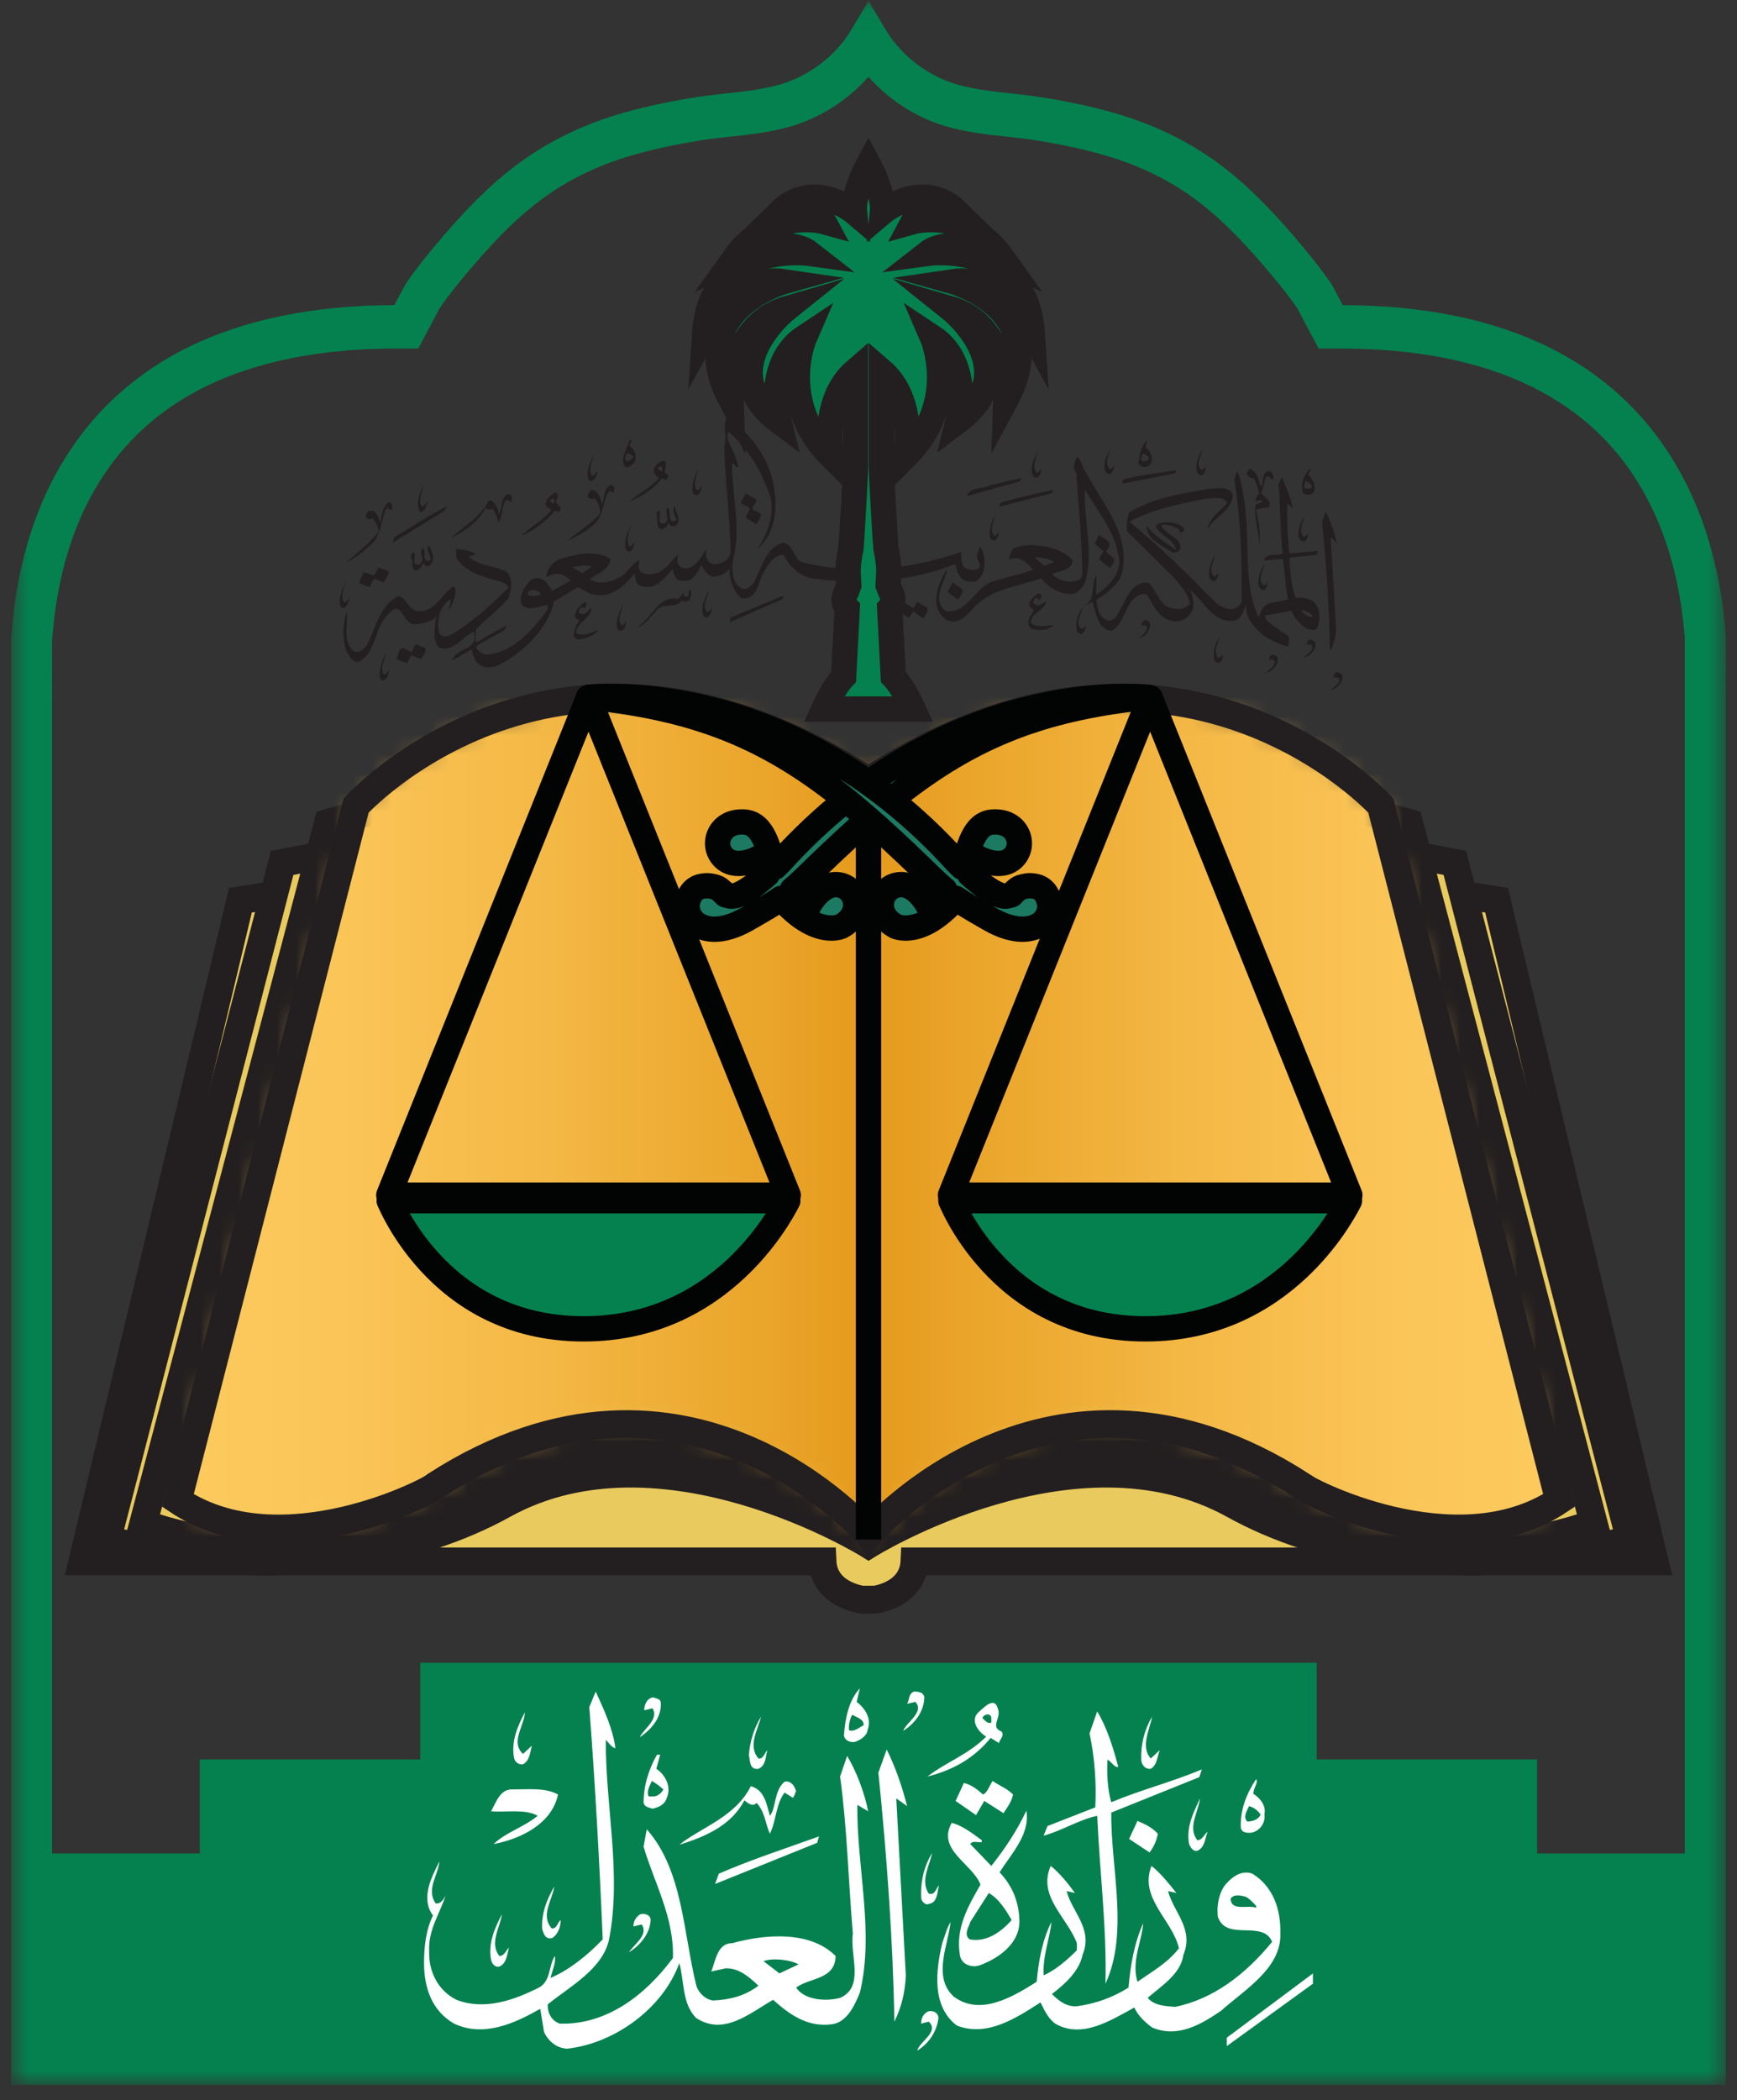 <svg width="91" height="110" viewBox="0 0 91 110" fill="none" xmlns="http://www.w3.org/2000/svg">
<rect x="0" y="0" width="91" height="110" fill="#333333" stroke="none"/>
<g clip-path="url(#clip0_252_925)">
<mask id="mask0_252_925" style="mask-type:luminance" maskUnits="userSpaceOnUse" x="0" y="0" width="91" height="110">
<path d="M90.416 0.054H0.583V109.211H90.416V0.054Z" fill="white"/>
</mask>
<g mask="url(#mask0_252_925)">
<path d="M90.412 33.307C90.387 32.958 90.352 32.592 90.31 32.215C90.077 30.198 89.609 28.314 88.918 26.614C87.362 22.802 84.745 19.967 81.137 18.185C78.189 16.733 74.557 15.992 70.343 15.982L69.804 14.967L69.737 14.853C69.115 13.951 68.415 13.108 67.75 12.33C66.475 10.848 65.351 9.739 64.213 8.846C62.657 7.627 60.855 6.691 58.86 6.064C57.57 5.66 56.128 5.338 54.455 5.079C53.985 5.005 53.495 4.951 52.989 4.897C52.122 4.804 51.225 4.707 50.349 4.483C48.978 4.13 47.732 3.317 46.841 2.197C46.687 2.003 46.54 1.794 46.407 1.57L45.5 0.052L44.592 1.571C44.458 1.795 44.314 2.005 44.163 2.196C43.271 3.318 42.023 4.131 40.654 4.483C39.775 4.709 38.879 4.804 38.011 4.899C37.507 4.953 37.016 5.007 36.548 5.081C34.87 5.34 33.43 5.662 32.141 6.065C30.143 6.693 28.341 7.63 26.788 8.848C25.646 9.743 24.523 10.851 23.251 12.332C22.621 13.066 21.892 13.938 21.262 14.859L20.66 15.982C16.444 15.992 12.812 16.734 9.863 18.185C7.342 19.43 5.287 21.204 3.757 23.462C2.118 25.874 1.087 28.819 0.697 32.215C0.649 32.636 0.611 33.035 0.584 33.497V109.208H90.419V36.638L90.412 33.307ZM2.828 32.49C3.176 29.479 4.073 26.888 5.499 24.792C6.831 22.825 8.555 21.339 10.767 20.248C13.454 18.927 16.814 18.257 20.756 18.257H21.913L23.034 16.143C23.594 15.33 24.259 14.535 24.839 13.863C26.014 12.493 27.038 11.48 28.064 10.676C29.416 9.615 30.991 8.798 32.748 8.246C33.938 7.874 35.281 7.575 36.858 7.331C37.299 7.262 37.758 7.213 38.228 7.161C39.164 7.061 40.134 6.956 41.156 6.696C42.816 6.268 44.343 5.328 45.498 4.026C46.654 5.328 48.18 6.27 49.843 6.696C50.861 6.956 51.83 7.061 52.766 7.161C53.239 7.213 53.695 7.262 54.139 7.331C55.713 7.575 57.057 7.874 58.246 8.246C60.004 8.797 61.579 9.614 62.931 10.676C63.954 11.48 64.979 12.492 66.156 13.863C66.767 14.574 67.407 15.344 67.959 16.14L69.083 18.257H70.241C74.182 18.257 77.542 18.925 80.228 20.248C83.387 21.809 85.584 24.187 86.944 27.517C87.553 29.017 87.968 30.69 88.176 32.49C88.215 32.833 88.247 33.166 88.266 33.395V97.088H80.528V92.161H68.98V87.095H22.017V92.159H10.469V97.087H2.73V36.618L2.727 33.58C2.751 33.232 2.786 32.869 2.828 32.49Z" fill="#04814F"/>
</g>
<mask id="mask1_252_925" style="mask-type:luminance" maskUnits="userSpaceOnUse" x="0" y="0" width="91" height="110">
<path d="M90.416 0.054H0.583V109.211H90.416V0.054Z" fill="white"/>
</mask>
<g mask="url(#mask1_252_925)">
<path d="M86.652 81.656L78.406 47.155L45.297 41.996L12.596 47.155L4.35 81.656L4.318 81.789H4.454H12.98C13.32 81.799 13.664 81.805 14.018 81.805C14.272 81.805 14.537 81.795 14.796 81.789H43.089C43.128 82.644 43.634 83.157 44.129 83.435C44.647 83.729 45.154 83.792 45.16 83.793H45.167H45.175H45.825H45.831H45.839C45.846 83.792 46.353 83.729 46.87 83.435C47.365 83.157 47.869 82.645 47.91 81.789H76.19C76.452 81.796 76.716 81.805 76.968 81.805C77.322 81.805 77.667 81.798 78.008 81.789H86.548H86.685L86.652 81.656Z" fill="#E9CA5E"/>
</g>
<mask id="mask2_252_925" style="mask-type:luminance" maskUnits="userSpaceOnUse" x="0" y="0" width="91" height="110">
<path d="M90.416 0.054H0.583V109.211H90.416V0.054Z" fill="white"/>
</mask>
<g mask="url(#mask2_252_925)">
<path d="M86.652 81.656L78.406 47.155L45.297 41.996L12.596 47.155L4.35 81.656L4.318 81.789H4.454H12.98C13.32 81.799 13.664 81.805 14.018 81.805C14.272 81.805 14.537 81.795 14.796 81.789H43.089C43.128 82.644 43.634 83.157 44.129 83.435C44.647 83.729 45.154 83.792 45.16 83.793H45.167H45.175H45.825H45.831H45.839C45.846 83.792 46.353 83.729 46.87 83.435C47.365 83.157 47.869 82.645 47.91 81.789H76.19C76.452 81.796 76.716 81.805 76.968 81.805C77.322 81.805 77.667 81.798 78.008 81.789H86.548H86.685L86.652 81.656Z" stroke="#231F20" stroke-width="1.459" stroke-miterlimit="10"/>
</g>
<mask id="mask3_252_925" style="mask-type:luminance" maskUnits="userSpaceOnUse" x="0" y="0" width="91" height="110">
<path d="M90.416 0.054H0.583V109.211H90.416V0.054Z" fill="white"/>
</mask>
<g mask="url(#mask3_252_925)">
<path d="M76.219 45.199L74.727 44.916C69.291 43.888 55.535 39.543 45.5 41.469C35.465 39.543 21.709 43.888 16.273 44.916L14.781 45.199L5.613 80.64C14.686 82.94 21.956 81.266 26.371 78.816C34.705 74.191 45.502 80.901 45.502 80.901C45.502 80.901 56.297 74.191 64.633 78.816C69.049 81.266 76.317 82.94 85.391 80.64L76.219 45.199Z" fill="#E9CA5E"/>
</g>
<mask id="mask4_252_925" style="mask-type:luminance" maskUnits="userSpaceOnUse" x="0" y="0" width="91" height="110">
<path d="M90.416 0.054H0.583V109.211H90.416V0.054Z" fill="white"/>
</mask>
<g mask="url(#mask4_252_925)">
<path d="M76.219 45.199L74.727 44.916C69.291 43.888 55.535 39.543 45.5 41.469C35.465 39.543 21.709 43.888 16.273 44.916L14.781 45.199L5.613 80.64C14.686 82.94 21.956 81.266 26.371 78.816C34.705 74.191 45.502 80.901 45.502 80.901C45.502 80.901 56.297 74.191 64.633 78.816C69.049 81.266 76.317 82.94 85.391 80.64L76.219 45.199Z" stroke="#231F20" stroke-width="1.459" stroke-miterlimit="10"/>
</g>
<mask id="mask5_252_925" style="mask-type:luminance" maskUnits="userSpaceOnUse" x="0" y="0" width="91" height="110">
<path d="M90.416 0.054H0.583V109.211H90.416V0.054Z" fill="white"/>
</mask>
<g mask="url(#mask5_252_925)">
<path d="M73.817 43.104C73.817 43.104 56.004 37.841 45.509 41.137C45.506 41.137 45.503 41.132 45.5 41.132C45.497 41.132 45.494 41.137 45.492 41.137C34.996 37.841 17.185 43.104 17.185 43.104L7.507 79.796C13.84 82.075 20.267 80.336 23.635 78.904C36.209 71.326 45.5 80.643 45.5 80.643C45.5 80.643 54.789 71.326 67.365 78.904C70.735 80.336 77.161 82.075 83.493 79.796L73.817 43.104Z" fill="#E9CA5E"/>
</g>
<mask id="mask6_252_925" style="mask-type:luminance" maskUnits="userSpaceOnUse" x="0" y="0" width="91" height="110">
<path d="M90.416 0.054H0.583V109.211H90.416V0.054Z" fill="white"/>
</mask>
<g mask="url(#mask6_252_925)">
<path d="M73.817 43.104C73.817 43.104 56.004 37.841 45.509 41.137C45.506 41.137 45.503 41.132 45.5 41.132C45.497 41.132 45.494 41.137 45.492 41.137C34.996 37.841 17.185 43.104 17.185 43.104L7.507 79.796C13.84 82.075 20.267 80.336 23.635 78.904C36.209 71.326 45.5 80.643 45.5 80.643C45.5 80.643 54.789 71.326 67.365 78.904C70.735 80.336 77.161 82.075 83.493 79.796L73.817 43.104Z" stroke="#231F20" stroke-width="1.459" stroke-miterlimit="10"/>
</g>
<mask id="mask7_252_925" style="mask-type:luminance" maskUnits="userSpaceOnUse" x="9" y="36" width="73" height="45">
<path d="M18.655 42.201L9.318 78.594C14.761 82.245 22.812 77.971 22.815 77.812C36.041 69.288 45.498 80.398 45.498 80.398C45.498 80.398 54.959 69.288 68.185 77.812C68.188 77.969 76.237 82.245 81.681 78.594L72.344 42.201C72.344 42.201 67.217 36.546 58.714 36.546C54.927 36.546 50.473 37.668 45.5 40.908C40.529 37.668 36.073 36.546 32.287 36.546C23.781 36.545 18.655 42.201 18.655 42.201Z" fill="white"/>
</mask>
<g mask="url(#mask7_252_925)">
<path d="M81.682 36.545H9.318V82.246H81.682V36.545Z" fill="url(#paint0_linear_252_925)"/>
</g>
<mask id="mask8_252_925" style="mask-type:luminance" maskUnits="userSpaceOnUse" x="0" y="0" width="91" height="110">
<path d="M90.416 0.054H0.583V109.211H90.416V0.054Z" fill="white"/>
</mask>
<g mask="url(#mask8_252_925)">
<path d="M72.343 42.202C72.343 42.202 61.638 30.386 45.498 40.906C29.362 30.386 18.653 42.202 18.653 42.202L9.315 78.595C14.757 82.248 22.809 77.972 22.81 77.814C36.041 69.291 45.5 80.4 45.5 80.4C45.5 80.4 54.959 69.29 68.186 77.812C68.19 77.972 76.238 82.246 81.683 78.594L72.343 42.202Z" stroke="#231F20" stroke-width="1.459" stroke-miterlimit="10"/>
</g>
<path d="M45.5 80.644V40.849" stroke="#020303" stroke-width="1.327" stroke-miterlimit="10" stroke-linejoin="round"/>
<mask id="mask9_252_925" style="mask-type:luminance" maskUnits="userSpaceOnUse" x="0" y="0" width="91" height="110">
<path d="M90.416 0.054H0.583V109.211H90.416V0.054Z" fill="white"/>
</mask>
<g mask="url(#mask9_252_925)">
<path d="M44.882 89.145L45.047 88.438C44.48 89.044 44.279 89.986 44.213 90.898C44.245 91.166 44.549 91.305 44.814 91.236C45.08 91.133 45.416 90.93 45.449 90.629C45.684 90.024 45.316 89.482 44.882 89.145ZM45.249 90.36C45.014 90.495 44.746 90.73 44.48 90.631C44.447 90.394 44.513 90.056 44.647 89.821C44.847 89.955 45.249 90.024 45.249 90.36Z" fill="white"/>
</g>
<mask id="mask10_252_925" style="mask-type:luminance" maskUnits="userSpaceOnUse" x="0" y="0" width="91" height="110">
<path d="M90.416 0.054H0.583V109.211H90.416V0.054Z" fill="white"/>
</mask>
<g mask="url(#mask10_252_925)">
<path d="M44.38 91.978L44.011 93.057C44.38 95.719 44.446 98.552 44.68 101.282C44.513 102.428 45.315 104.079 44.011 104.653C43.209 104.856 42.141 104.755 41.707 104.113C42.442 103.574 43.745 103.709 43.778 102.46C42.44 101.113 40.067 101.315 38.363 101.786C37.561 101.786 37.492 102.731 37.26 103.27L38.029 103.101C38.732 103.101 39.231 103.541 39.733 104.012C39.03 104.551 38.229 104.754 37.359 104.788C36.991 104.755 36.622 104.418 36.489 104.046C35.788 101.247 35.788 97.978 33.883 95.821L33.716 96.73C34.285 98.652 35.322 100.44 35.254 102.562C33.782 104.552 31.741 106.069 29.334 106.001C28.901 105.866 28.668 105.429 28.699 104.988C29.87 104.046 31.576 103.136 31.91 101.586C32.578 98.112 31.709 94.608 31.741 91.136C31.91 91.305 32.044 91.54 32.242 91.574C32.11 90.564 31.642 89.552 31.208 88.609L30.873 89.418C31.174 93.361 31.407 97.54 31.576 101.586C30.773 102.428 29.803 103.204 28.835 103.608C28.934 103.237 29.134 102.799 29.068 102.46C28.734 102.967 28.866 103.775 28.233 104.113C26.964 104.755 25.393 105.326 23.921 104.755C22.953 104.283 22.451 103.271 22.484 102.225C22.419 101.08 23.053 100.239 23.354 99.259C23.286 99.429 23.084 99.766 22.819 99.698C22.317 98.956 22.952 98.249 23.018 97.505C22.618 98.315 22.016 99.427 22.684 100.338C22.317 101.078 22.216 101.954 22.216 102.832C22.216 104.113 22.618 105.326 23.789 106C25.358 106.74 26.997 105.965 28.302 105.225L28.502 106.439C28.737 106.943 29.171 107.282 29.705 107.314C32.179 107.043 34.719 105.225 35.589 102.832C35.857 103.809 35.722 104.922 36.459 105.697C37.93 106.674 39.301 105.429 40.502 104.755C41.372 105.529 42.308 106.203 43.578 106.034C44.382 105.934 44.781 105.023 45.047 104.383C45.816 101.215 44.881 97.844 44.914 94.542L45.483 94.878C45.282 93.865 44.847 92.751 44.38 91.978ZM40.001 102.729C40.436 102.561 41.337 102.627 41.838 102.896L40.834 103.369L40.001 102.729Z" fill="white"/>
</g>
<mask id="mask11_252_925" style="mask-type:luminance" maskUnits="userSpaceOnUse" x="0" y="0" width="91" height="110">
<path d="M90.416 0.054H0.583V109.211H90.416V0.054Z" fill="white"/>
</mask>
<g mask="url(#mask11_252_925)">
<path d="M47.888 88.608C47.587 88.71 47.655 89.046 47.521 89.248L47.955 89.147C48.457 89.687 47.455 90.227 47.321 90.664C47.955 90.26 48.424 89.619 48.424 88.879C48.356 88.641 48.123 88.608 47.888 88.608Z" fill="white"/>
</g>
<mask id="mask12_252_925" style="mask-type:luminance" maskUnits="userSpaceOnUse" x="0" y="0" width="91" height="110">
<path d="M90.416 0.054H0.583V109.211H90.416V0.054Z" fill="white"/>
</mask>
<g mask="url(#mask12_252_925)">
<path d="M34.619 89.213C34.619 88.977 34.386 88.977 34.218 88.909C33.914 88.942 33.749 89.279 33.749 89.585L34.184 89.484C34.553 90.056 33.683 90.596 33.517 90.999C34.118 90.596 34.653 89.988 34.619 89.213Z" fill="white"/>
</g>
<mask id="mask13_252_925" style="mask-type:luminance" maskUnits="userSpaceOnUse" x="0" y="0" width="91" height="110">
<path d="M90.416 0.054H0.583V109.211H90.416V0.054Z" fill="white"/>
</mask>
<g mask="url(#mask13_252_925)">
<path d="M51.899 91.034L52.336 91.305C52.37 91.102 52.637 90.932 52.468 90.697C51.835 90.462 52.501 89.955 52.268 89.484C52.101 88.843 51.534 89.449 51.264 89.687C50.796 90.125 51.264 90.732 51.666 90.966C50.73 91.91 49.594 92.282 48.591 93.055C49.828 92.751 50.999 92.146 51.899 91.034ZM51.467 89.988C51.534 89.787 51.934 89.687 51.934 90.023V90.226C51.768 90.325 51.6 90.125 51.467 89.988Z" fill="white"/>
</g>
<mask id="mask14_252_925" style="mask-type:luminance" maskUnits="userSpaceOnUse" x="0" y="0" width="91" height="110">
<path d="M90.416 0.054H0.583V109.211H90.416V0.054Z" fill="white"/>
</mask>
<g mask="url(#mask14_252_925)">
<path d="M54.876 95.651L54.675 96.157C55.644 95.886 56.545 95.314 57.481 95.113C57.615 98.043 57.983 100.976 57.916 103.909C59.154 101.214 58.184 97.843 58.219 94.944L62.83 93.09L62.964 92.685C61.36 93.358 59.823 93.731 58.217 94.404C58.016 93.695 57.983 92.887 58.016 92.178C58.217 92.244 58.383 92.616 58.585 92.548C58.317 91.538 57.983 90.459 57.48 89.649L57.08 90.798C57.347 92.042 57.448 93.392 57.381 94.672L54.876 95.651Z" fill="white"/>
</g>
<mask id="mask15_252_925" style="mask-type:luminance" maskUnits="userSpaceOnUse" x="0" y="0" width="91" height="110">
<path d="M90.416 0.054H0.583V109.211H90.416V0.054Z" fill="white"/>
</mask>
<g mask="url(#mask15_252_925)">
<path d="M26.931 92.079C26.964 92.283 27.164 92.452 27.398 92.416C27.766 92.214 27.766 91.776 27.867 91.439L27.398 91.875C26.731 91.236 27.465 90.426 27.5 89.687C27.133 90.394 26.764 91.203 26.931 92.079Z" fill="white"/>
</g>
<mask id="mask16_252_925" style="mask-type:luminance" maskUnits="userSpaceOnUse" x="0" y="0" width="91" height="110">
<path d="M90.416 0.054H0.583V109.211H90.416V0.054Z" fill="white"/>
</mask>
<g mask="url(#mask16_252_925)">
<path d="M39.232 91.912C39.298 92.247 39.266 92.72 39.734 92.652C40.135 92.482 40.102 92.012 40.202 91.675C40.035 91.844 40.002 92.146 39.734 92.113C39.165 91.44 39.7 90.631 39.868 89.923C39.499 90.53 39.298 91.203 39.232 91.912Z" fill="white"/>
</g>
<mask id="mask17_252_925" style="mask-type:luminance" maskUnits="userSpaceOnUse" x="0" y="0" width="91" height="110">
<path d="M90.416 0.054H0.583V109.211H90.416V0.054Z" fill="white"/>
</mask>
<g mask="url(#mask17_252_925)">
<path d="M59.79 92.214C59.823 92.45 59.99 92.685 60.29 92.652C60.625 92.45 60.625 92.012 60.759 91.675L60.29 92.112C59.722 91.505 60.257 90.53 60.358 89.922C59.957 90.596 59.757 91.373 59.79 92.214Z" fill="white"/>
</g>
<mask id="mask18_252_925" style="mask-type:luminance" maskUnits="userSpaceOnUse" x="0" y="0" width="91" height="110">
<path d="M90.416 0.054H0.583V109.211H90.416V0.054Z" fill="white"/>
</mask>
<g mask="url(#mask18_252_925)">
<path d="M46.453 91.642L46.018 92.854C46.453 97.134 46.785 101.652 46.855 105.899C47.222 105.157 47.422 104.349 47.455 103.472L46.955 94.202L47.523 94.607C47.255 93.562 46.921 92.584 46.453 91.642Z" fill="white"/>
</g>
<mask id="mask19_252_925" style="mask-type:luminance" maskUnits="userSpaceOnUse" x="0" y="0" width="91" height="110">
<path d="M90.416 0.054H0.583V109.211H90.416V0.054Z" fill="white"/>
</mask>
<g mask="url(#mask19_252_925)">
<path d="M34.417 91.913C33.984 92.686 33.717 93.528 33.717 94.44C33.783 94.676 34.018 94.676 34.185 94.742C34.486 94.676 34.819 94.541 34.921 94.204C35.188 93.63 34.888 92.99 34.385 92.652L34.586 91.913H34.417ZM34.753 93.731C34.652 93.933 34.417 94.136 34.151 94.101H33.984C33.85 93.832 34.051 93.526 34.151 93.291C34.351 93.394 34.552 93.562 34.753 93.731Z" fill="white"/>
</g>
<mask id="mask20_252_925" style="mask-type:luminance" maskUnits="userSpaceOnUse" x="0" y="0" width="91" height="110">
<path d="M90.416 0.054H0.583V109.211H90.416V0.054Z" fill="white"/>
</mask>
<g mask="url(#mask20_252_925)">
<path d="M65.807 93.192C65.339 93.9 64.972 94.741 65.004 95.719C65.037 96.023 65.371 96.023 65.606 95.989C66.006 95.888 66.307 95.483 66.241 95.045C66.34 94.605 66.039 94.202 65.67 93.966C65.64 93.663 65.94 93.394 65.807 93.192ZM66.04 95.045C65.94 95.314 65.606 95.415 65.339 95.415C65.104 95.146 65.339 94.842 65.438 94.605C65.672 94.675 65.873 94.808 66.04 95.045Z" fill="white"/>
</g>
<mask id="mask21_252_925" style="mask-type:luminance" maskUnits="userSpaceOnUse" x="0" y="0" width="91" height="110">
<path d="M90.416 0.054H0.583V109.211H90.416V0.054Z" fill="white"/>
</mask>
<g mask="url(#mask21_252_925)">
<path d="M51.499 93.999C51.2 93.73 50.898 93.493 50.498 93.392L50.063 94.336L51.133 95.078L51.567 94.336L52.571 94.977C52.771 94.673 53.002 94.369 53.072 93.999C52.738 93.662 52.337 93.528 52.003 93.291C51.835 93.528 51.734 93.9 51.499 93.999Z" fill="white"/>
</g>
<mask id="mask22_252_925" style="mask-type:luminance" maskUnits="userSpaceOnUse" x="0" y="0" width="91" height="110">
<path d="M90.416 0.054H0.583V109.211H90.416V0.054Z" fill="white"/>
</mask>
<g mask="url(#mask22_252_925)">
<path d="M35.59 96.63C36.893 96.225 38.295 95.653 38.998 94.303C39.165 94.438 39.432 94.675 39.633 94.438C40.068 94.878 40.102 95.55 40.333 96.055C40.67 95.383 40.637 94.506 41.104 93.9L41.539 94.17C41.64 94.068 41.64 93.933 41.706 93.832C41.638 93.562 41.44 93.258 41.104 93.328C40.538 93.799 40.67 94.709 40.333 95.116C40.168 94.542 40.068 93.764 39.334 93.562C38.53 95.179 36.726 95.719 35.59 96.63Z" fill="white"/>
</g>
<mask id="mask23_252_925" style="mask-type:luminance" maskUnits="userSpaceOnUse" x="0" y="0" width="91" height="110">
<path d="M90.416 0.054H0.583V109.211H90.416V0.054Z" fill="white"/>
</mask>
<g mask="url(#mask23_252_925)">
<path d="M25.727 94.878C26.496 94.944 27.532 94.741 28.168 95.114C27.432 95.719 26.531 95.957 25.861 96.595C27.265 96.326 28.903 95.552 29.235 94C28.569 93.63 27.699 93.733 26.865 93.733C26.195 93.696 25.995 94.405 25.727 94.878Z" fill="white"/>
</g>
<mask id="mask24_252_925" style="mask-type:luminance" maskUnits="userSpaceOnUse" x="0" y="0" width="91" height="110">
<path d="M90.416 0.054H0.583V109.211H90.416V0.054Z" fill="white"/>
</mask>
<g mask="url(#mask24_252_925)">
<path d="M62.296 96.595C62.362 96.764 62.529 97.035 62.764 96.932C63.131 96.731 63.131 96.294 63.265 95.956C63.1 96.055 62.999 96.392 62.729 96.392C62.195 95.719 62.797 94.909 62.863 94.204C62.531 94.946 62.129 95.688 62.296 96.595Z" fill="white"/>
</g>
<mask id="mask25_252_925" style="mask-type:luminance" maskUnits="userSpaceOnUse" x="0" y="0" width="91" height="110">
<path d="M90.416 0.054H0.583V109.211H90.416V0.054Z" fill="white"/>
</mask>
<g mask="url(#mask25_252_925)">
<path d="M53.772 94.843C53.303 95.853 52.635 96.863 51.934 97.74L50.831 96.595C50.965 96.392 51.233 96.527 51.433 96.494V96.392C50.932 96.023 50.396 95.618 49.861 95.483C49.061 96.898 50.932 97.606 51.367 98.719C50.733 99.831 50.03 101.011 50.297 102.459C50.396 102.93 50.965 103.1 51.367 102.93C52.268 102.594 53.373 101.852 53.406 100.705C53.406 99.694 53.07 98.818 52.369 98.075C53.002 97.066 53.973 96.089 53.772 94.843ZM53.002 100.573C52.435 101.214 51.667 101.753 50.798 101.586C50.465 101.315 50.764 100.945 50.831 100.677L51.801 99.16C52.336 99.459 52.703 100.066 53.002 100.573Z" fill="white"/>
</g>
<mask id="mask26_252_925" style="mask-type:luminance" maskUnits="userSpaceOnUse" x="0" y="0" width="91" height="110">
<path d="M90.416 0.054H0.583V109.211H90.416V0.054Z" fill="white"/>
</mask>
<g mask="url(#mask26_252_925)">
<path d="M60.225 97.034C60.458 96.731 60.594 96.393 60.66 96.056C60.359 95.721 59.99 95.551 59.59 95.383L59.153 96.326L60.225 97.034Z" fill="white"/>
</g>
<mask id="mask27_252_925" style="mask-type:luminance" maskUnits="userSpaceOnUse" x="0" y="0" width="91" height="110">
<path d="M90.416 0.054H0.583V109.211H90.416V0.054Z" fill="white"/>
</mask>
<g mask="url(#mask27_252_925)">
<path d="M37.46 98.686L42.809 96.529L42.908 96.193C41.136 96.832 39.366 97.403 37.66 98.145L37.46 98.686Z" fill="white"/>
</g>
<mask id="mask28_252_925" style="mask-type:luminance" maskUnits="userSpaceOnUse" x="0" y="0" width="91" height="110">
<path d="M90.416 0.054H0.583V109.211H90.416V0.054Z" fill="white"/>
</mask>
<g mask="url(#mask28_252_925)">
<path d="M48.659 99.73C49.127 99.662 49.093 99.124 49.193 98.753C49.026 98.922 48.992 99.292 48.659 99.191C48.191 98.519 48.725 97.674 48.826 97.066C48.424 97.74 48.224 98.517 48.259 99.36C48.224 99.528 48.459 99.832 48.659 99.73Z" fill="white"/>
</g>
<mask id="mask29_252_925" style="mask-type:luminance" maskUnits="userSpaceOnUse" x="0" y="0" width="91" height="110">
<path d="M90.416 0.054H0.583V109.211H90.416V0.054Z" fill="white"/>
</mask>
<g mask="url(#mask29_252_925)">
<path d="M67.076 101.282C67.109 100.035 66.707 98.819 65.607 98.144C65.038 97.942 64.537 98.312 64.17 98.752C63.836 99.224 63.736 99.865 63.803 100.403C64.236 101.718 66.174 100.538 66.644 101.718C65.271 103.402 63.569 104.716 61.565 105.122C61.063 105.089 60.46 105.055 60.127 104.65C60.862 104.009 61.864 103.402 61.998 102.391C62.567 101.044 61.462 100.135 61.196 99.056L61.629 99.156C61.227 98.649 60.794 98.109 60.326 97.739C59.656 99.424 61.429 100.571 61.763 102.055C61.163 102.83 60.361 103.268 59.592 103.809C59.257 102.729 59.826 101.685 59.891 100.741C59.423 101.786 59.224 102.931 59.123 104.113C58.321 104.618 57.418 104.954 56.414 105.091C55.879 105.124 55.477 104.82 55.111 104.45C55.814 103.911 56.548 103.237 56.715 102.392C57.284 101.045 56.148 100.136 55.88 99.057L56.316 99.158C55.949 98.651 55.514 98.111 55.046 97.74C54.343 99.327 55.915 100.439 56.416 101.786V102.158C55.88 102.696 55.28 103.203 54.678 103.471C54.613 102.428 55.013 101.516 55.081 100.677C54.613 101.617 54.41 102.698 54.31 103.81C53.073 104.585 51.368 105.63 49.964 104.585C48.829 103.541 49.697 101.822 49.798 100.677C49.597 101.014 49.496 101.416 49.363 101.786C49.028 103.203 48.794 105.091 50.131 106.102C51.704 106.709 53.207 105.73 54.512 104.889C54.714 105.291 54.881 105.697 55.281 106.001C56.685 106.81 58.187 105.831 59.424 105.158C59.626 105.595 59.993 105.935 60.362 106.203C61.699 106.775 62.936 106.034 63.971 105.327C65.171 104.248 67.142 103.101 67.076 101.282ZM65.807 99.932C65.372 99.764 64.502 100.136 64.471 99.46C64.638 99.19 65.038 99.292 65.27 99.36C65.472 99.46 65.639 99.661 65.807 99.831V99.932Z" fill="white"/>
</g>
<mask id="mask30_252_925" style="mask-type:luminance" maskUnits="userSpaceOnUse" x="0" y="0" width="91" height="110">
<path d="M90.416 0.054H0.583V109.211H90.416V0.054Z" fill="white"/>
</mask>
<g mask="url(#mask30_252_925)">
<path d="M28.401 101.011C28.468 101.282 28.569 101.617 28.937 101.515C29.237 101.313 29.372 100.943 29.372 100.571C29.204 100.707 29.172 101.045 28.904 101.011C28.302 100.335 28.937 99.528 29.037 98.82C28.671 99.461 28.368 100.167 28.401 101.011Z" fill="white"/>
</g>
<mask id="mask31_252_925" style="mask-type:luminance" maskUnits="userSpaceOnUse" x="0" y="0" width="91" height="110">
<path d="M90.416 0.054H0.583V109.211H90.416V0.054Z" fill="white"/>
</mask>
<g mask="url(#mask31_252_925)">
<path d="M25.727 102.662C25.76 102.83 25.929 103.101 26.195 102.999C26.562 102.797 26.562 102.359 26.665 102.022C26.532 102.123 26.43 102.459 26.163 102.459C25.626 101.784 26.195 100.976 26.296 100.269C25.929 100.978 25.56 101.784 25.727 102.662Z" fill="white"/>
</g>
<mask id="mask32_252_925" style="mask-type:luminance" maskUnits="userSpaceOnUse" x="0" y="0" width="91" height="110">
<path d="M90.416 0.054H0.583V109.211H90.416V0.054Z" fill="white"/>
</mask>
<g mask="url(#mask32_252_925)">
<path d="M34.084 100.606C34.118 100.335 33.817 100.203 33.552 100.269C33.315 100.403 33.184 100.641 33.184 100.91L33.619 100.806C33.987 101.345 33.252 101.819 32.95 102.255C33.449 101.988 34.051 101.313 34.084 100.606Z" fill="white"/>
</g>
<mask id="mask33_252_925" style="mask-type:luminance" maskUnits="userSpaceOnUse" x="0" y="0" width="91" height="110">
<path d="M90.416 0.054H0.583V109.211H90.416V0.054Z" fill="white"/>
</mask>
<g mask="url(#mask33_252_925)">
<path d="M64.269 107.178L68.783 103.909V103.371L64.269 106.739V107.178Z" fill="white"/>
</g>
<mask id="mask34_252_925" style="mask-type:luminance" maskUnits="userSpaceOnUse" x="0" y="0" width="91" height="110">
<path d="M90.416 0.054H0.583V109.211H90.416V0.054Z" fill="white"/>
</mask>
<g mask="url(#mask34_252_925)">
<path d="M48.624 105.359C48.356 105.493 48.257 105.729 48.257 105.999L48.659 105.898C49.228 106.438 48.158 106.942 48.057 107.413C48.659 107.041 49.059 106.436 49.159 105.762C49.193 105.46 48.925 105.291 48.624 105.359Z" fill="white"/>
</g>
<mask id="mask35_252_925" style="mask-type:luminance" maskUnits="userSpaceOnUse" x="0" y="0" width="91" height="110">
<path d="M90.416 0.054H0.583V109.211H90.416V0.054Z" fill="white"/>
</mask>
<g mask="url(#mask35_252_925)">
<path d="M21.882 32.012C21.376 31.959 21.326 31.327 20.875 31.223C19.897 31.717 19.701 32.844 19.265 33.699C19.141 33.937 18.897 34.209 18.583 34.14C17.921 33.694 18.22 32.688 18.187 32.039C17.925 32.669 17.922 33.541 18.183 34.191C18.321 34.397 18.477 34.704 18.792 34.671C19.787 34.126 19.561 32.844 20.401 32.111C21.101 31.362 21.096 32.814 21.796 32.697C22.196 32.663 22.582 32.578 22.859 32.29C22.789 32.785 22.631 33.467 22.977 33.913C23.745 34.206 24.233 33.353 24.811 33.08C25.173 34.09 23.78 33.931 23.709 34.596L24.704 34.019C24.79 34.292 24.826 34.566 25.068 34.77C25.294 34.993 25.677 34.978 25.957 34.91C27.303 34.298 28.718 32.967 29.019 31.517L30.223 30.785C30.519 30.785 30.796 31.128 31.147 31.146C32.035 31.336 32.733 30.672 33.242 30.04L33.328 30.484C33.464 30.756 33.779 30.743 34.059 30.743C34.547 30.659 34.966 30.112 35.246 29.805C35.281 30.009 35.332 30.197 35.489 30.352C35.663 30.471 35.854 30.421 36.065 30.404C36.449 30.269 36.571 29.878 36.747 29.586C36.869 29.823 37.039 30.167 37.353 30.203C37.703 30.219 38.035 30.018 38.21 29.795C38.225 30.358 38.381 30.975 38.851 31.333C39.686 31.455 39.706 30.465 40.004 29.986C40.214 29.611 40.547 29.012 41.069 29.084C41.364 29.717 41.99 30.264 42.725 30.319C43.258 30.391 43.792 30.431 44.326 30.453L44.41 30.222L44.389 29.799C43.554 29.754 42.728 29.641 41.941 29.426C41.56 29.119 41.527 28.537 41.02 28.416C40.097 28.72 39.919 29.711 39.533 30.428C39.411 30.669 39.149 30.94 38.834 30.82C38.366 30.511 38.33 29.896 38.402 29.349C38.842 27.709 38.359 25.999 38.345 24.326L38.399 24.274C38.487 24.326 38.554 24.515 38.678 24.446C38.557 23.933 38.33 23.454 38.107 22.977C38.159 22.875 38.055 22.703 38.193 22.636C39.185 23.51 39.826 24.571 40.245 25.716C40.693 26.777 40.239 27.887 39.695 28.758C40.184 28.314 40.446 27.751 40.571 27.137C40.872 24.983 39.867 23.051 38.073 21.868C37.846 22.345 38.107 22.875 37.948 23.37C37.978 25.232 38.27 27.114 38.265 29.044L38.107 29.3C37.882 29.471 37.636 29.574 37.322 29.538C37.025 29.452 36.956 29.127 37.01 28.818H36.958C36.765 29.127 36.554 29.503 36.241 29.689C36.05 29.775 35.769 29.841 35.596 29.635C35.422 29.464 35.493 29.242 35.544 29.036C35.161 29.343 34.864 29.906 34.358 30.025C34.095 30.108 33.746 30.108 33.538 29.921C33.382 29.748 33.489 29.544 33.489 29.339C33.156 29.492 32.929 29.885 32.614 30.141C32.145 30.465 31.39 30.684 30.904 30.341C31.306 30.001 31.899 29.884 31.986 29.285C31.291 28.823 30.28 28.991 29.545 29.229C29.041 29.33 28.656 29.721 28.62 30.234C28.778 30.15 28.916 30.066 29.107 30.066C29.422 30.013 29.664 30.221 29.892 30.409L28.933 30.954C28.775 30.731 28.654 30.457 28.394 30.337C28.168 30.233 27.872 30.284 27.714 30.471C27.452 30.794 27.207 31.169 27.31 31.613C27.605 32.093 28.286 31.736 28.688 31.685L28.703 31.906C27.933 32.981 26.832 34.245 25.42 34.292C25.227 34.223 25 34.068 24.933 33.863C25.42 33.523 25.963 33.301 26.451 32.98L26.558 32.758C26.033 33.013 25.527 33.32 25.02 33.625H24.898L24.936 32.975C25.459 32.412 26.14 31.953 26.63 31.339C26.788 30.912 26.912 30.297 26.529 29.938C25.884 29.628 25.101 29.644 24.544 29.164C24.666 29.096 24.856 29.115 24.911 28.996C24.597 28.856 24.231 28.753 23.9 28.753V29.214C24.385 29.985 25.345 30.227 26.18 30.45C26.337 30.535 26.599 30.568 26.633 30.793C25.688 31.73 24.659 32.668 23.54 33.297C23.349 33.365 23.157 33.348 23.018 33.193C22.862 32.543 22.985 31.792 23.598 31.383C23.65 31.571 23.509 31.794 23.509 31.945C23.718 31.657 23.822 31.349 23.859 31.008C23.892 30.887 23.843 30.734 23.719 30.733C23.14 31.125 22.738 32.116 21.882 32.012ZM31.025 29.676L30.5 30.018L29.995 29.724C30.31 29.638 30.694 29.574 31.025 29.676ZM27.673 31.189L27.655 31.034C27.848 30.847 28.162 30.865 28.334 31.122C28.144 31.223 27.9 31.241 27.673 31.189Z" fill="#231F20"/>
</g>
<mask id="mask36_252_925" style="mask-type:luminance" maskUnits="userSpaceOnUse" x="0" y="0" width="91" height="110">
<path d="M90.416 0.054H0.583V109.211H90.416V0.054Z" fill="white"/>
</mask>
<g mask="url(#mask36_252_925)">
<path d="M46.534 30.386C47.759 30.258 48.946 29.98 50.045 29.551C50.116 29.723 50.131 29.927 50.218 30.082C50.373 30.407 50.686 30.511 51.037 30.477C51.245 30.427 51.386 30.221 51.472 30.051C51.648 29.607 51.616 28.991 51.339 28.634C51.285 28.787 51.233 28.94 51.18 29.077C51.127 29.351 51.493 29.574 51.248 29.796C51.055 29.863 50.742 29.879 50.551 29.741C50.309 29.536 50.36 29.161 50.36 28.904C49.175 29.333 47.849 29.631 46.495 29.759L46.472 30.225L46.534 30.386Z" fill="#231F20"/>
</g>
<mask id="mask37_252_925" style="mask-type:luminance" maskUnits="userSpaceOnUse" x="0" y="0" width="91" height="110">
<path d="M90.416 0.054H0.583V109.211H90.416V0.054Z" fill="white"/>
</mask>
<g mask="url(#mask37_252_925)">
<path d="M60.032 24.449C60.153 24.433 60.296 24.348 60.311 24.213C60.433 23.888 60.243 23.632 60.016 23.424L60.105 23.084C59.77 23.287 59.737 23.8 59.647 24.21C59.647 24.38 59.856 24.499 60.032 24.449ZM59.876 23.748C59.998 23.8 60.136 23.885 60.207 24.005C60.153 24.124 59.981 24.21 59.823 24.14C59.719 24.022 59.841 23.868 59.876 23.748Z" fill="#231F20"/>
</g>
<mask id="mask38_252_925" style="mask-type:luminance" maskUnits="userSpaceOnUse" x="0" y="0" width="91" height="110">
<path d="M90.416 0.054H0.583V109.211H90.416V0.054Z" fill="white"/>
</mask>
<g mask="url(#mask38_252_925)">
<path d="M33.252 24.196C33.374 23.891 33.27 23.53 32.974 23.358C33.01 23.239 33.114 23.102 33.081 23.015C32.941 23.084 32.923 23.254 32.853 23.375C32.746 23.716 32.468 24.228 32.798 24.484C32.972 24.469 33.147 24.35 33.252 24.196ZM32.852 23.751C32.99 23.751 33.094 23.837 33.2 23.941C33.094 24.059 32.954 24.16 32.796 24.16C32.728 24.025 32.78 23.871 32.852 23.751Z" fill="#231F20"/>
</g>
<mask id="mask39_252_925" style="mask-type:luminance" maskUnits="userSpaceOnUse" x="0" y="0" width="91" height="110">
<path d="M90.416 0.054H0.583V109.211H90.416V0.054Z" fill="white"/>
</mask>
<g mask="url(#mask39_252_925)">
<path d="M58.129 24.837C58.305 24.768 58.339 24.549 58.375 24.375C58.323 24.443 58.235 24.58 58.132 24.564C57.835 24.237 58.117 23.76 58.169 23.471C58.029 23.794 57.819 24.102 57.871 24.496C57.87 24.666 57.939 24.803 58.129 24.837Z" fill="#231F20"/>
</g>
<mask id="mask40_252_925" style="mask-type:luminance" maskUnits="userSpaceOnUse" x="0" y="0" width="91" height="110">
<path d="M90.416 0.054H0.583V109.211H90.416V0.054Z" fill="white"/>
</mask>
<g mask="url(#mask40_252_925)">
<path d="M62.994 24.884C63.134 24.765 63.134 24.612 63.187 24.457L62.96 24.628C62.577 24.335 62.961 23.876 62.997 23.536C62.805 23.859 62.614 24.235 62.699 24.663C62.698 24.798 62.854 24.917 62.994 24.884Z" fill="#231F20"/>
</g>
<mask id="mask41_252_925" style="mask-type:luminance" maskUnits="userSpaceOnUse" x="0" y="0" width="91" height="110">
<path d="M90.416 0.054H0.583V109.211H90.416V0.054Z" fill="white"/>
</mask>
<g mask="url(#mask41_252_925)">
<path d="M54.328 25.033C54.485 24.931 54.556 24.744 54.556 24.556C54.503 24.642 54.414 24.776 54.312 24.759C54.032 24.418 54.295 23.99 54.384 23.648C54.19 23.974 54.015 24.315 54.048 24.743C54.085 24.878 54.152 25.033 54.328 25.033Z" fill="#231F20"/>
</g>
<mask id="mask42_252_925" style="mask-type:luminance" maskUnits="userSpaceOnUse" x="0" y="0" width="91" height="110">
<path d="M90.416 0.054H0.583V109.211H90.416V0.054Z" fill="white"/>
</mask>
<g mask="url(#mask42_252_925)">
<path d="M31.001 25.198C31.228 25.098 31.262 24.858 31.315 24.652C31.229 24.721 31.175 24.925 31.002 24.907C30.809 24.566 31.037 24.14 31.108 23.797C30.969 24.14 30.775 24.463 30.775 24.873C30.808 24.994 30.808 25.232 31.001 25.198Z" fill="#231F20"/>
</g>
<mask id="mask43_252_925" style="mask-type:luminance" maskUnits="userSpaceOnUse" x="0" y="0" width="91" height="110">
<path d="M90.416 0.054H0.583V109.211H90.416V0.054Z" fill="white"/>
</mask>
<g mask="url(#mask43_252_925)">
<path d="M53.064 28.738C52.995 28.927 52.837 29.113 52.872 29.301L53.099 29.25C53.553 29.182 53.83 29.542 54.127 29.834C53.517 30.087 52.852 30.171 52.242 30.409C51.127 30.525 50.755 32.2 49.553 32.009C48.736 31.392 49.557 30.454 49.628 29.789C49.314 30.266 49.086 30.778 49.05 31.359C49.013 31.837 49.239 32.266 49.64 32.505C50.476 32.797 50.843 31.842 51.454 31.449C52.363 30.769 53.514 30.668 54.544 30.296C54.997 30.827 55.57 31.171 56.25 31.103C56.547 31.017 56.723 30.712 56.863 30.472C57.301 28.901 56.767 27.258 56.839 25.653C57.566 26.868 58.524 27.981 58.642 29.45C58.606 30.168 58.029 30.763 57.435 31.155L57.436 30.097L57.332 30.353C57.191 30.83 57.365 31.532 56.771 31.718C56.946 31.702 57.086 31.599 57.226 31.532C57.311 31.568 57.277 31.651 57.277 31.703C57.45 32.217 57.552 33.001 58.249 33.038C58.965 32.596 58.88 31.691 59.596 31.214C59.752 31.145 59.996 31.043 60.136 31.214C60.449 31.813 60.884 32.618 61.72 32.551C61.981 32.501 62.263 32.331 62.4 32.092C62.645 31.733 62.472 31.237 62.368 30.912C63.066 31.512 63.602 32.692 64.684 32.507C65.067 32.406 65.137 32.013 65.244 31.705L65.33 32.167C65.643 33.056 66.633 33.69 67.488 33.864L67.541 33.455C67.508 33.252 67.245 33.165 67.09 33.061C66.811 32.788 66.323 32.632 66.271 32.239L67.649 32.003C67.804 32.344 68.102 32.704 68.414 32.91C68.623 32.996 68.936 33.098 69.043 32.808C69.183 32.365 69.168 31.818 68.786 31.491C68.522 31.32 68.191 31.268 67.877 31.336C67.652 30.668 67.567 29.917 67.568 29.199L68.879 29.083C69.001 29.1 69.07 28.928 69.035 28.86L67.553 28.993C67.467 28.172 67.4 27.23 67.437 26.36L67.732 26.636C67.63 26.07 67.368 25.558 67.178 25.011C67.091 25.045 67.055 25.23 66.984 25.351C67.086 26.531 67.047 27.811 67.202 28.991C66.888 29.161 66.295 28.937 66.226 29.364L67.201 29.265C67.321 29.966 67.338 30.736 67.476 31.402L66.516 31.604C66.185 31.69 66.027 32.046 65.956 32.32L65.887 32.235C65.141 30.541 65.479 28.389 65.22 26.475C65.118 25.859 65.05 25.14 64.806 24.661L64.665 25.107C64.992 27.143 65.073 29.277 65.053 31.447C65.052 31.652 64.859 31.788 64.684 31.873C64.337 31.974 64.039 31.804 63.778 31.649C62.317 30.176 60.734 28.582 59.169 27.331C60.374 26.668 61.751 26.415 63.112 26.127C63.512 26.129 64.088 25.941 64.296 26.335C63.929 26.779 63.318 27.136 63.265 27.733C63.616 27.033 64.609 26.744 64.578 25.891C64.404 25.463 63.795 25.582 63.392 25.599C61.927 25.849 60.428 26.069 59.17 26.833C59.03 27.125 59.011 27.5 59.047 27.826L61.482 30.24C61.846 30.668 62.246 31.097 62.35 31.643C62.123 31.848 61.844 31.932 61.513 31.881C60.747 31.828 60.645 30.973 60.174 30.528C59.23 30.424 58.967 31.517 58.6 32.098C58.496 32.286 58.303 32.59 58.007 32.487C57.554 32.332 57.484 31.837 57.433 31.428C57.941 31.104 58.535 30.678 58.761 30.099C59.289 28.048 57.793 26.457 56.91 24.779C56.682 24.523 56.7 24.094 56.42 23.922C56.316 24.18 56.142 24.518 56.384 24.758C56.503 26.52 56.673 28.246 56.705 30.024C56.685 30.177 56.651 30.347 56.478 30.4C55.989 30.587 55.448 30.397 55.117 30.072C55.519 29.867 56.147 29.92 56.199 29.337C55.922 29.065 55.59 28.857 55.225 28.74C54.583 28.553 53.695 28.45 53.064 28.738ZM68.746 32.247V32.331C68.519 32.314 68.31 32.177 68.172 31.971C68.4 31.971 68.626 32.074 68.746 32.247ZM55.224 29.444L54.7 29.631L54.212 29.187C54.58 29.203 54.929 29.24 55.224 29.444Z" fill="#231F20"/>
</g>
<mask id="mask44_252_925" style="mask-type:luminance" maskUnits="userSpaceOnUse" x="0" y="0" width="91" height="110">
<path d="M90.416 0.054H0.583V109.211H90.416V0.054Z" fill="white"/>
</mask>
<g mask="url(#mask44_252_925)">
<path d="M34.541 25.038C34.069 25.548 33.458 25.837 32.968 26.279C33.597 26.007 34.226 25.65 34.679 25.053L34.903 25.155C34.923 25.054 35.079 24.935 34.957 24.831C34.697 24.797 34.905 24.557 34.872 24.422C34.977 23.909 34.419 24.216 34.33 24.437C34.124 24.66 34.348 24.952 34.541 25.038ZM34.699 24.542L34.682 24.696C34.593 24.663 34.506 24.61 34.455 24.541C34.471 24.455 34.717 24.353 34.699 24.542Z" fill="#231F20"/>
</g>
<mask id="mask45_252_925" style="mask-type:luminance" maskUnits="userSpaceOnUse" x="0" y="0" width="91" height="110">
<path d="M90.416 0.054H0.583V109.211H90.416V0.054Z" fill="white"/>
</mask>
<g mask="url(#mask45_252_925)">
<path d="M68.816 25.785C68.992 25.429 68.748 25.102 68.54 24.846C68.573 24.745 68.68 24.624 68.646 24.521C68.331 24.846 68.066 25.391 68.293 25.855C68.448 25.924 68.692 25.974 68.816 25.785ZM68.417 25.186C68.557 25.257 68.713 25.393 68.746 25.53C68.623 25.581 68.485 25.632 68.364 25.581C68.259 25.46 68.364 25.307 68.417 25.186Z" fill="#231F20"/>
</g>
<mask id="mask46_252_925" style="mask-type:luminance" maskUnits="userSpaceOnUse" x="0" y="0" width="91" height="110">
<path d="M90.416 0.054H0.583V109.211H90.416V0.054Z" fill="white"/>
</mask>
<g mask="url(#mask46_252_925)">
<path d="M65.661 25.027C65.836 25.283 65.903 25.575 65.973 25.865C65.851 25.966 65.764 26.105 65.8 26.293C65.851 26.24 66.043 26.121 66.129 26.293L65.779 26.428C65.657 27.128 65.985 27.847 65.965 28.547C66.072 27.933 65.935 27.298 65.795 26.702C65.988 26.601 66.232 26.616 66.459 26.583C66.686 26.276 66.233 26.037 66.077 25.849L66.289 25.08C66.376 24.773 66.549 25.08 66.653 25.134L66.689 25.117C66.758 24.962 66.673 24.809 66.551 24.688C66.098 24.636 66.217 25.235 66.06 25.509C65.92 25.167 65.888 24.705 65.467 24.55L65.293 24.807C65.381 24.907 65.505 25.113 65.661 25.027Z" fill="#231F20"/>
</g>
<mask id="mask47_252_925" style="mask-type:luminance" maskUnits="userSpaceOnUse" x="0" y="0" width="91" height="110">
<path d="M90.416 0.054H0.583V109.211H90.416V0.054Z" fill="white"/>
</mask>
<g mask="url(#mask47_252_925)">
<path d="M36.508 25.947C36.699 25.844 36.736 25.623 36.788 25.435C36.7 25.485 36.667 25.691 36.509 25.656C36.267 25.331 36.527 24.87 36.581 24.564C36.405 24.922 36.249 25.28 36.282 25.724C36.3 25.828 36.369 25.965 36.508 25.947Z" fill="#231F20"/>
</g>
<mask id="mask48_252_925" style="mask-type:luminance" maskUnits="userSpaceOnUse" x="0" y="0" width="91" height="110">
<path d="M90.416 0.054H0.583V109.211H90.416V0.054Z" fill="white"/>
</mask>
<g mask="url(#mask48_252_925)">
<path d="M61.617 24.624C60.695 24.792 59.733 24.875 58.843 25.114L58.791 25.334L61.565 24.795L61.617 24.624Z" fill="#231F20"/>
</g>
<mask id="mask49_252_925" style="mask-type:luminance" maskUnits="userSpaceOnUse" x="0" y="0" width="91" height="110">
<path d="M90.416 0.054H0.583V109.211H90.416V0.054Z" fill="white"/>
</mask>
<g mask="url(#mask49_252_925)">
<path d="M50.665 25.981L53.421 25.22L53.51 25.032C52.935 25.167 52.36 25.302 51.8 25.438C51.434 25.641 50.787 25.504 50.665 25.981Z" fill="#231F20"/>
</g>
<mask id="mask50_252_925" style="mask-type:luminance" maskUnits="userSpaceOnUse" x="0" y="0" width="91" height="110">
<path d="M90.416 0.054H0.583V109.211H90.416V0.054Z" fill="white"/>
</mask>
<g mask="url(#mask50_252_925)">
<path d="M31.941 25.695L32.116 25.816C32.185 25.746 32.185 25.644 32.185 25.543L32.065 25.388C31.595 25.506 31.698 26.053 31.54 26.395C31.469 26.156 31.401 25.933 31.21 25.727C31.123 25.692 30.986 25.591 30.913 25.727C30.846 25.846 30.688 25.999 30.879 26.103C30.965 26.154 31.071 26.156 31.141 26.087C31.348 26.309 31.452 26.601 31.434 26.89C30.963 27.47 30.247 27.861 29.739 28.32C30.194 28.1 30.647 27.895 31.032 27.539C31.677 27.063 31.52 26.241 31.941 25.695Z" fill="#231F20"/>
</g>
<mask id="mask51_252_925" style="mask-type:luminance" maskUnits="userSpaceOnUse" x="0" y="0" width="91" height="110">
<path d="M90.416 0.054H0.583V109.211H90.416V0.054Z" fill="white"/>
</mask>
<g mask="url(#mask51_252_925)">
<path d="M22.402 26.254C22.317 26.323 22.246 26.527 22.088 26.527C21.897 26.184 22.127 25.775 22.196 25.415C21.986 25.826 21.76 26.387 22.001 26.817C22.314 26.818 22.314 26.458 22.402 26.254Z" fill="#231F20"/>
</g>
<mask id="mask52_252_925" style="mask-type:luminance" maskUnits="userSpaceOnUse" x="0" y="0" width="91" height="110">
<path d="M90.416 0.054H0.583V109.211H90.416V0.054Z" fill="white"/>
</mask>
<g mask="url(#mask52_252_925)">
<path d="M52.321 26.55L55.112 25.838L55.164 25.668C54.221 25.855 53.312 26.073 52.425 26.329L52.321 26.55Z" fill="#231F20"/>
</g>
<mask id="mask53_252_925" style="mask-type:luminance" maskUnits="userSpaceOnUse" x="0" y="0" width="91" height="110">
<path d="M90.416 0.054H0.583V109.211H90.416V0.054Z" fill="white"/>
</mask>
<g mask="url(#mask53_252_925)">
<path d="M29.079 26.749L29.253 26.818C29.654 26.494 28.886 26.46 29.222 26.102C29.222 25.981 29.256 25.793 29.082 25.81C28.838 25.912 28.593 26.169 28.593 26.442C28.627 26.595 28.802 26.63 28.889 26.716C28.453 27.279 27.753 27.601 27.334 28.061C27.979 27.789 28.606 27.295 29.079 26.749ZM28.802 26.252C28.82 26.135 29.047 26.047 29.046 26.221L29.029 26.374C28.94 26.357 28.87 26.305 28.802 26.252Z" fill="#231F20"/>
</g>
<mask id="mask54_252_925" style="mask-type:luminance" maskUnits="userSpaceOnUse" x="0" y="0" width="91" height="110">
<path d="M90.416 0.054H0.583V109.211H90.416V0.054Z" fill="white"/>
</mask>
<g mask="url(#mask54_252_925)">
<path d="M39.608 27.459C39.731 27.306 39.835 27.134 39.87 26.948C39.8 26.845 39.697 26.827 39.609 26.776C39.138 26.655 39.697 26.383 39.609 26.16L39.069 25.834L38.807 26.345L39.068 26.5C39.504 26.588 39.086 26.91 39.066 27.116L39.608 27.459Z" fill="#231F20"/>
</g>
<mask id="mask55_252_925" style="mask-type:luminance" maskUnits="userSpaceOnUse" x="0" y="0" width="91" height="110">
<path d="M90.416 0.054H0.583V109.211H90.416V0.054Z" fill="white"/>
</mask>
<g mask="url(#mask55_252_925)">
<path d="M25.435 26.604C25.522 26.69 25.679 26.723 25.783 26.639C25.975 26.843 26.045 27.117 26.112 27.373C26.34 27.05 26.272 26.606 26.465 26.264C26.535 26.111 26.656 26.247 26.743 26.299C26.83 26.213 26.814 26.112 26.814 25.992C26.761 25.924 26.693 25.889 26.606 25.873C26.239 26.076 26.29 26.538 26.185 26.88C26.096 26.896 26.114 26.744 26.079 26.657C25.993 26.469 25.873 26.213 25.611 26.213C25.224 27.048 24.299 27.576 23.619 28.172C24.317 27.865 25.084 27.321 25.435 26.604Z" fill="#231F20"/>
</g>
<mask id="mask56_252_925" style="mask-type:luminance" maskUnits="userSpaceOnUse" x="0" y="0" width="91" height="110">
<path d="M90.416 0.054H0.583V109.211H90.416V0.054Z" fill="white"/>
</mask>
<g mask="url(#mask56_252_925)">
<path d="M18.088 29.524C18.524 29.252 18.961 28.982 19.346 28.606C19.973 28.111 19.94 27.343 20.204 26.695C20.256 26.609 20.36 26.609 20.413 26.695C20.553 26.78 20.536 26.558 20.553 26.475C20.521 26.387 20.467 26.353 20.38 26.302C19.98 26.524 20.049 27.054 19.891 27.376C19.858 27.155 19.769 26.932 19.578 26.762L19.281 26.761C19.281 26.898 19.055 27 19.21 27.136C19.281 27.206 19.471 27.238 19.507 27.12C19.662 27.343 19.82 27.564 19.835 27.856C19.347 28.485 18.664 28.981 18.088 29.524Z" fill="#231F20"/>
</g>
<mask id="mask57_252_925" style="mask-type:luminance" maskUnits="userSpaceOnUse" x="0" y="0" width="91" height="110">
<path d="M90.416 0.054H0.583V109.211H90.416V0.054Z" fill="white"/>
</mask>
<g mask="url(#mask57_252_925)">
<path d="M34.972 26.576C34.762 26.83 35.16 27.208 34.813 27.413C34.342 27.497 34.692 26.934 34.518 26.726L34.394 26.881C34.429 27.068 34.428 27.291 34.464 27.548C34.482 27.619 34.568 27.754 34.689 27.72C34.864 27.67 34.953 27.549 35.025 27.396L35.162 27.567C35.248 27.549 35.371 27.602 35.422 27.515C35.737 27.191 35.373 26.832 35.356 26.491C35.162 26.747 35.371 27.003 35.44 27.242C34.935 27.533 35.2 26.746 34.972 26.576Z" fill="#231F20"/>
</g>
<mask id="mask58_252_925" style="mask-type:luminance" maskUnits="userSpaceOnUse" x="0" y="0" width="91" height="110">
<path d="M90.416 0.054H0.583V109.211H90.416V0.054Z" fill="white"/>
</mask>
<g mask="url(#mask58_252_925)">
<path d="M23.43 26.514C22.47 26.989 21.579 27.585 20.655 28.147L20.584 28.421L23.292 26.753L23.43 26.514Z" fill="#231F20"/>
</g>
<mask id="mask59_252_925" style="mask-type:luminance" maskUnits="userSpaceOnUse" x="0" y="0" width="91" height="110">
<path d="M90.416 0.054H0.583V109.211H90.416V0.054Z" fill="white"/>
</mask>
<g mask="url(#mask59_252_925)">
<path d="M70 32.966L69.714 28.215L69.768 28.163L70.045 28.472C69.908 27.891 69.717 27.325 69.458 26.814L69.264 27.309C69.47 29.548 69.654 31.872 69.668 34.093C69.895 33.768 69.966 33.375 70 32.966Z" fill="#231F20"/>
</g>
<mask id="mask60_252_925" style="mask-type:luminance" maskUnits="userSpaceOnUse" x="0" y="0" width="91" height="110">
<path d="M90.416 0.054H0.583V109.211H90.416V0.054Z" fill="white"/>
</mask>
<g mask="url(#mask60_252_925)">
<path d="M51.847 28.103C51.865 28.224 51.985 28.328 52.105 28.328C52.28 28.225 52.316 28.037 52.334 27.849C52.282 27.935 52.194 28.088 52.072 28.052C51.83 27.71 52.074 27.267 52.143 26.976C51.934 27.3 51.828 27.676 51.847 28.103Z" fill="#231F20"/>
</g>
<mask id="mask61_252_925" style="mask-type:luminance" maskUnits="userSpaceOnUse" x="0" y="0" width="91" height="110">
<path d="M90.416 0.054H0.583V109.211H90.416V0.054Z" fill="white"/>
</mask>
<g mask="url(#mask61_252_925)">
<path d="M68.304 28.382C68.46 28.297 68.531 28.127 68.531 27.938C68.479 28.04 68.393 28.108 68.286 28.108C67.991 27.783 68.287 27.322 68.342 27.032C68.131 27.355 68.007 27.698 68.025 28.106C68.06 28.243 68.165 28.365 68.304 28.382Z" fill="#231F20"/>
</g>
<mask id="mask62_252_925" style="mask-type:luminance" maskUnits="userSpaceOnUse" x="0" y="0" width="91" height="110">
<path d="M90.416 0.054H0.583V109.211H90.416V0.054Z" fill="white"/>
</mask>
<g mask="url(#mask62_252_925)">
<path d="M61.732 27.701C61.819 27.754 61.75 27.888 61.888 27.873C61.959 27.855 62.079 27.822 62.028 27.703C61.959 27.531 61.75 27.479 61.575 27.41C61.262 27.342 60.755 27.289 60.546 27.563C60.771 28.075 61.538 28.248 61.608 28.812C61.086 28.418 60.424 28.058 60.076 27.527C60.022 28.261 60.91 28.573 61.398 28.93C61.539 28.966 61.73 28.931 61.836 28.761C61.908 28.129 61.053 28.042 60.827 27.512C61.122 27.426 61.47 27.563 61.732 27.701Z" fill="#231F20"/>
</g>
<mask id="mask63_252_925" style="mask-type:luminance" maskUnits="userSpaceOnUse" x="0" y="0" width="91" height="110">
<path d="M90.416 0.054H0.583V109.211H90.416V0.054Z" fill="white"/>
</mask>
<g mask="url(#mask63_252_925)">
<path d="M32.752 28.637C32.752 28.774 32.84 28.928 33.013 28.893C33.169 28.793 33.24 28.467 33.24 28.4C33.153 28.467 33.118 28.639 32.978 28.621C32.736 28.263 32.998 27.819 33.069 27.51C32.894 27.868 32.718 28.212 32.752 28.637Z" fill="#231F20"/>
</g>
<mask id="mask64_252_925" style="mask-type:luminance" maskUnits="userSpaceOnUse" x="0" y="0" width="91" height="110">
<path d="M90.416 0.054H0.583V109.211H90.416V0.054Z" fill="white"/>
</mask>
<g mask="url(#mask64_252_925)">
<path d="M57.582 28.013L57.353 28.475L57.806 28.868L57.578 29.295C57.769 29.449 57.962 29.637 58.153 29.757C58.258 29.62 58.363 29.467 58.381 29.297C58.276 29.16 58.102 29.057 57.963 28.919C57.947 28.818 58.05 28.765 58.085 28.681C58.279 28.358 57.772 28.186 57.582 28.013Z" fill="#231F20"/>
</g>
<mask id="mask65_252_925" style="mask-type:luminance" maskUnits="userSpaceOnUse" x="0" y="0" width="91" height="110">
<path d="M90.416 0.054H0.583V109.211H90.416V0.054Z" fill="white"/>
</mask>
<g mask="url(#mask65_252_925)">
<path d="M21.663 28.918C21.593 29.003 21.453 29.122 21.539 29.226C21.713 29.398 21.486 29.738 21.73 29.875C21.975 29.891 22.097 29.653 22.183 29.5L22.305 29.655C22.445 29.688 22.552 29.62 22.619 29.501C22.795 29.193 22.588 28.835 22.484 28.561C22.22 28.868 22.69 29.125 22.515 29.381C22.061 29.432 22.36 28.902 22.168 28.714C21.837 28.902 22.395 29.346 21.939 29.586C21.487 29.619 21.873 29.073 21.663 28.918Z" fill="#231F20"/>
</g>
<mask id="mask66_252_925" style="mask-type:luminance" maskUnits="userSpaceOnUse" x="0" y="0" width="91" height="110">
<path d="M90.416 0.054H0.583V109.211H90.416V0.054Z" fill="white"/>
</mask>
<g mask="url(#mask66_252_925)">
<path d="M63.33 30.079C63.346 30.249 63.399 30.456 63.626 30.439C63.785 30.355 63.819 30.185 63.837 30.031L63.626 30.201C63.262 29.909 63.577 29.432 63.664 29.092C63.435 29.38 63.366 29.72 63.33 30.079Z" fill="#231F20"/>
</g>
<mask id="mask67_252_925" style="mask-type:luminance" maskUnits="userSpaceOnUse" x="0" y="0" width="91" height="110">
<path d="M90.416 0.054H0.583V109.211H90.416V0.054Z" fill="white"/>
</mask>
<g mask="url(#mask67_252_925)">
<path d="M65.944 30.699C65.979 30.785 66.084 30.922 66.186 30.922C66.396 30.854 66.397 30.582 66.414 30.478C66.362 30.547 66.31 30.666 66.186 30.65C65.84 30.307 66.204 29.899 66.241 29.539C66.033 29.882 65.876 30.273 65.944 30.699Z" fill="#231F20"/>
</g>
<mask id="mask68_252_925" style="mask-type:luminance" maskUnits="userSpaceOnUse" x="0" y="0" width="91" height="110">
<path d="M90.416 0.054H0.583V109.211H90.416V0.054Z" fill="white"/>
</mask>
<g mask="url(#mask68_252_925)">
<path d="M19.62 30.314C19.794 30.367 19.987 30.504 20.125 30.487C20.211 30.299 20.369 30.147 20.353 29.924L19.829 29.718L19.602 30.144L19.045 29.973L18.817 30.535L19.34 30.758C19.48 30.621 19.463 30.417 19.62 30.314Z" fill="#231F20"/>
</g>
<mask id="mask69_252_925" style="mask-type:luminance" maskUnits="userSpaceOnUse" x="0" y="0" width="91" height="110">
<path d="M90.416 0.054H0.583V109.211H90.416V0.054Z" fill="white"/>
</mask>
<g mask="url(#mask69_252_925)">
<path d="M17.996 31.848C18.238 31.763 18.292 31.423 18.292 31.285C18.258 31.404 18.152 31.524 18.029 31.557C17.805 31.214 18.032 30.77 18.137 30.43C17.964 30.805 17.768 31.179 17.805 31.658C17.821 31.745 17.874 31.866 17.996 31.848Z" fill="#231F20"/>
</g>
<mask id="mask70_252_925" style="mask-type:luminance" maskUnits="userSpaceOnUse" x="0" y="0" width="91" height="110">
<path d="M90.416 0.054H0.583V109.211H90.416V0.054Z" fill="white"/>
</mask>
<g mask="url(#mask70_252_925)">
<path d="M50.408 31.089C50.531 30.8 50.078 30.68 49.904 30.507L49.642 31.003L50.093 31.345C50.269 31.482 50.303 31.175 50.408 31.089Z" fill="#231F20"/>
</g>
<mask id="mask71_252_925" style="mask-type:luminance" maskUnits="userSpaceOnUse" x="0" y="0" width="91" height="110">
<path d="M90.416 0.054H0.583V109.211H90.416V0.054Z" fill="white"/>
</mask>
<g mask="url(#mask71_252_925)">
<path d="M35.833 31.243L35.815 31.038L35.537 31.38C34.474 31.137 34.14 32.45 33.353 32.861C33.774 32.791 34.018 32.349 34.333 32.077C34.665 31.48 35.344 31.941 35.71 31.465C35.833 31.553 36.06 31.52 36.148 31.383C36.182 31.244 36.289 31.006 36.149 30.886C36.097 30.972 36.026 31.091 36.097 31.195C36.041 31.277 35.921 31.226 35.833 31.243Z" fill="#231F20"/>
</g>
<mask id="mask72_252_925" style="mask-type:luminance" maskUnits="userSpaceOnUse" x="0" y="0" width="91" height="110">
<path d="M90.416 0.054H0.583V109.211H90.416V0.054Z" fill="white"/>
</mask>
<g mask="url(#mask72_252_925)">
<path d="M36.825 32.167C36.825 32.269 36.927 32.339 37.016 32.339C37.222 32.269 37.295 31.98 37.295 31.825C37.26 31.928 37.155 32.048 37.033 32.048C36.754 31.721 37.087 31.312 37.121 30.936C36.949 31.314 36.72 31.723 36.825 32.167Z" fill="#231F20"/>
</g>
<mask id="mask73_252_925" style="mask-type:luminance" maskUnits="userSpaceOnUse" x="0" y="0" width="91" height="110">
<path d="M90.416 0.054H0.583V109.211H90.416V0.054Z" fill="white"/>
</mask>
<g mask="url(#mask73_252_925)">
<path d="M54.029 32.927C54.413 33.047 54.902 33.029 55.2 32.758C54.815 32.758 54.309 32.892 54.012 32.636C53.961 32.125 54.765 31.971 54.816 31.509C54.61 31.595 54.328 31.867 54.121 31.542L54.172 31.425C54.226 31.27 54.416 31.321 54.434 31.458C54.486 31.372 54.556 31.321 54.574 31.237C54.574 31.134 54.452 31.083 54.365 31.1C54.172 31.237 53.912 31.441 53.91 31.697C53.963 31.816 54.048 31.885 54.17 31.971L53.943 32.329C53.874 32.501 53.803 32.808 54.029 32.927Z" fill="#231F20"/>
</g>
<mask id="mask74_252_925" style="mask-type:luminance" maskUnits="userSpaceOnUse" x="0" y="0" width="91" height="110">
<path d="M90.416 0.054H0.583V109.211H90.416V0.054Z" fill="white"/>
</mask>
<g mask="url(#mask74_252_925)">
<path d="M38.216 32.597L41.011 31.375L41.029 31.204L38.288 32.341L38.216 32.597Z" fill="#231F20"/>
</g>
<mask id="mask75_252_925" style="mask-type:luminance" maskUnits="userSpaceOnUse" x="0" y="0" width="91" height="110">
<path d="M90.416 0.054H0.583V109.211H90.416V0.054Z" fill="white"/>
</mask>
<g mask="url(#mask75_252_925)">
<path d="M47.843 31.854L47.286 31.511L47.059 32.006L47.615 32.367L47.843 32.026C48.016 32.144 48.191 32.283 48.364 32.405L48.539 32.131C48.785 31.755 48.227 31.72 48.071 31.514L47.843 31.854Z" fill="#231F20"/>
</g>
<mask id="mask76_252_925" style="mask-type:luminance" maskUnits="userSpaceOnUse" x="0" y="0" width="91" height="110">
<path d="M90.416 0.054H0.583V109.211H90.416V0.054Z" fill="white"/>
</mask>
<g mask="url(#mask76_252_925)">
<path d="M30.406 33.485C30.773 33.45 31.208 33.231 31.348 32.993C30.981 33.11 30.596 33.383 30.179 33.16C30.198 32.597 31.001 32.376 30.984 31.813L30.739 32.085C30.617 32.188 30.444 32.188 30.322 32.085L30.357 31.914C30.429 31.813 30.567 31.778 30.635 31.879L30.74 31.623L30.689 31.538C30.429 31.638 30.149 31.947 30.113 32.254C30.131 32.407 30.253 32.426 30.355 32.493C30.18 32.733 30.095 32.97 30.058 33.262C30.073 33.416 30.23 33.535 30.406 33.485Z" fill="#231F20"/>
</g>
<mask id="mask77_252_925" style="mask-type:luminance" maskUnits="userSpaceOnUse" x="0" y="0" width="91" height="110">
<path d="M90.416 0.054H0.583V109.211H90.416V0.054Z" fill="white"/>
</mask>
<g mask="url(#mask77_252_925)">
<path d="M32.324 32.823C32.342 32.925 32.394 33.079 32.549 33.044C32.76 32.977 32.76 32.721 32.831 32.532L32.602 32.772C32.256 32.498 32.606 31.985 32.621 31.661C32.483 32.037 32.271 32.379 32.324 32.823Z" fill="#231F20"/>
</g>
<mask id="mask78_252_925" style="mask-type:luminance" maskUnits="userSpaceOnUse" x="0" y="0" width="91" height="110">
<path d="M90.416 0.054H0.583V109.211H90.416V0.054Z" fill="white"/>
</mask>
<g mask="url(#mask78_252_925)">
<path d="M56.401 33.001C56.419 33.103 56.523 33.205 56.645 33.205C56.855 33.139 56.892 32.831 56.873 32.763C56.821 32.831 56.752 32.951 56.646 32.931C56.298 32.624 56.666 32.181 56.702 31.822C56.473 32.164 56.335 32.573 56.401 33.001Z" fill="#231F20"/>
</g>
<mask id="mask79_252_925" style="mask-type:luminance" maskUnits="userSpaceOnUse" x="0" y="0" width="91" height="110">
<path d="M90.416 0.054H0.583V109.211H90.416V0.054Z" fill="white"/>
</mask>
<g mask="url(#mask79_252_925)">
<path d="M59.662 33.454C59.975 33.369 60.255 33.044 60.255 32.719C60.255 32.566 60.099 32.462 59.942 32.495C59.819 32.564 59.802 32.7 59.802 32.785L59.853 32.769C59.941 32.716 60.028 32.77 60.081 32.838C60.1 33.112 59.819 33.284 59.662 33.454Z" fill="#231F20"/>
</g>
<mask id="mask80_252_925" style="mask-type:luminance" maskUnits="userSpaceOnUse" x="0" y="0" width="91" height="110">
<path d="M90.416 0.054H0.583V109.211H90.416V0.054Z" fill="white"/>
</mask>
<g mask="url(#mask80_252_925)">
<path d="M63.599 34.522C63.634 34.641 63.756 34.727 63.875 34.728C64.015 34.643 64.069 34.471 64.069 34.301L63.842 34.471C63.529 34.146 63.81 33.72 63.896 33.38C63.654 33.685 63.547 34.113 63.599 34.522Z" fill="#231F20"/>
</g>
<mask id="mask81_252_925" style="mask-type:luminance" maskUnits="userSpaceOnUse" x="0" y="0" width="91" height="110">
<path d="M90.416 0.054H0.583V109.211H90.416V0.054Z" fill="white"/>
</mask>
<g mask="url(#mask81_252_925)">
<path d="M68.324 34.432H68.376C68.62 34.33 68.953 34.059 68.917 33.749C68.917 33.578 68.745 33.509 68.587 33.509C68.501 33.562 68.465 33.663 68.447 33.783C68.552 33.73 68.673 33.749 68.743 33.852C68.795 34.126 68.445 34.262 68.324 34.432Z" fill="#231F20"/>
</g>
<mask id="mask82_252_925" style="mask-type:luminance" maskUnits="userSpaceOnUse" x="0" y="0" width="91" height="110">
<path d="M90.416 0.054H0.583V109.211H90.416V0.054Z" fill="white"/>
</mask>
<g mask="url(#mask82_252_925)">
<path d="M21.617 34.06C21.563 34.284 21.388 34.026 21.268 34.026C20.869 33.734 20.902 34.351 20.761 34.521L21.319 34.743L21.546 34.316L22.067 34.524C22.156 34.337 22.329 34.166 22.296 33.961L21.772 33.737L21.617 34.06Z" fill="#231F20"/>
</g>
<mask id="mask83_252_925" style="mask-type:luminance" maskUnits="userSpaceOnUse" x="0" y="0" width="91" height="110">
<path d="M90.416 0.054H0.583V109.211H90.416V0.054Z" fill="white"/>
</mask>
<g mask="url(#mask83_252_925)">
<path d="M66.334 35.248L66.49 35.196C66.736 35.041 66.998 34.787 66.928 34.462C66.895 34.342 66.772 34.29 66.67 34.29C66.512 34.307 66.492 34.477 66.512 34.579L66.528 34.563C66.633 34.545 66.721 34.564 66.788 34.65C66.788 34.922 66.474 35.058 66.334 35.248Z" fill="#231F20"/>
</g>
<mask id="mask84_252_925" style="mask-type:luminance" maskUnits="userSpaceOnUse" x="0" y="0" width="91" height="110">
<path d="M90.416 0.054H0.583V109.211H90.416V0.054Z" fill="white"/>
</mask>
<g mask="url(#mask84_252_925)">
<path d="M19.888 35.425C19.904 35.544 19.973 35.681 20.133 35.63C20.323 35.476 20.359 35.27 20.395 35.067C20.308 35.169 20.255 35.358 20.097 35.323C19.889 34.947 20.169 34.588 20.222 34.23C20.011 34.587 19.889 34.98 19.888 35.425Z" fill="#231F20"/>
</g>
<mask id="mask85_252_925" style="mask-type:luminance" maskUnits="userSpaceOnUse" x="0" y="0" width="91" height="110">
<path d="M90.416 0.054H0.583V109.211H90.416V0.054Z" fill="white"/>
</mask>
<g mask="url(#mask85_252_925)">
<path d="M69.874 35.478H69.943C70.014 35.461 70.118 35.494 70.17 35.582C70.185 35.819 69.89 35.971 69.717 36.143C69.803 36.161 69.839 36.11 69.889 36.093C70.134 35.941 70.396 35.7 70.327 35.375C70.272 35.273 70.152 35.222 70.047 35.204C69.908 35.22 69.874 35.359 69.874 35.478Z" fill="#231F20"/>
</g>
<mask id="mask86_252_925" style="mask-type:luminance" maskUnits="userSpaceOnUse" x="0" y="0" width="91" height="110">
<path d="M90.416 0.054H0.583V109.211H90.416V0.054Z" fill="white"/>
</mask>
<g mask="url(#mask86_252_925)">
<path d="M73.899 38.987L73.902 38.995L73.856 39.008L73.899 38.987Z" fill="#020303"/>
</g>
<mask id="mask87_252_925" style="mask-type:luminance" maskUnits="userSpaceOnUse" x="0" y="0" width="91" height="110">
<path d="M90.416 0.054H0.583V109.211H90.416V0.054Z" fill="white"/>
</mask>
<g mask="url(#mask87_252_925)">
<path d="M49.946 14.752C52.416 14.385 54.08 17.439 54.08 17.439C53.757 12.549 48.567 13.27 48.567 13.27C49.883 12.236 52.548 13.55 52.548 13.55C50.611 10.827 47.834 11.607 47.834 11.607C48.165 10.979 50.157 11.115 50.157 11.115C48.349 9.334 46.234 11.122 46.234 11.122C46.335 10.141 45.498 8.604 45.498 8.604C45.498 8.604 44.663 10.142 44.764 11.122C44.764 11.122 42.65 9.334 40.842 11.115C40.842 11.115 42.833 10.978 43.166 11.607C43.166 11.607 40.389 10.829 38.452 13.55C38.452 13.55 41.116 12.234 42.433 13.27C42.433 13.27 37.243 12.549 36.92 17.439C36.92 17.439 38.583 14.385 41.053 14.752C41.053 14.752 35.77 16.25 38.297 20.957C38.297 20.957 38.16 17.056 41.205 16.172C41.205 16.172 37.201 19.37 40.807 22.068C40.807 22.068 40.061 19.038 42.153 17.654C42.153 17.654 40.672 21.055 43.556 23.922C43.556 23.922 42.964 21.01 44.821 19.41V24.461C44.797 25.186 44.743 26.046 44.71 26.678C44.648 27.82 44.588 28.662 44.585 28.698C44.43 29.41 44.428 29.885 44.428 29.891V29.894V29.899L44.445 30.237L44.466 30.659L44.38 30.889L44.358 30.952C44.261 31.127 44.221 31.286 44.221 31.42C44.221 31.648 44.325 31.794 44.386 31.858L44.197 35.449C43.679 35.994 43.235 36.974 43.23 36.978L43.157 37.141H43.333H45.13H45.864H47.664H47.84L47.765 36.978C47.762 36.975 47.315 35.994 46.799 35.448L46.611 31.858C46.672 31.792 46.775 31.648 46.775 31.42C46.775 31.286 46.736 31.127 46.638 30.952L46.591 30.821L46.529 30.657L46.552 30.192L46.567 29.897V29.893V29.89C46.567 29.884 46.566 29.41 46.411 28.698C46.407 28.674 46.347 27.829 46.286 26.678C46.252 26.044 46.197 25.183 46.174 24.458V19.407C48.033 21.007 47.44 23.919 47.44 23.919C50.322 21.054 48.843 17.651 48.843 17.651C50.935 19.035 50.188 22.065 50.188 22.065C53.794 19.365 49.792 16.169 49.792 16.169C52.834 17.053 52.697 20.954 52.697 20.954C55.23 16.248 49.946 14.752 49.946 14.752Z" fill="#04814F"/>
</g>
<mask id="mask88_252_925" style="mask-type:luminance" maskUnits="userSpaceOnUse" x="0" y="0" width="91" height="110">
<path d="M90.416 0.054H0.583V109.211H90.416V0.054Z" fill="white"/>
</mask>
<g mask="url(#mask88_252_925)">
<path d="M49.946 14.752C52.416 14.385 54.08 17.439 54.08 17.439C53.757 12.549 48.567 13.27 48.567 13.27C49.883 12.236 52.548 13.55 52.548 13.55C50.611 10.827 47.834 11.607 47.834 11.607C48.165 10.979 50.157 11.115 50.157 11.115C48.349 9.334 46.234 11.122 46.234 11.122C46.335 10.141 45.498 8.604 45.498 8.604C45.498 8.604 44.663 10.142 44.764 11.122C44.764 11.122 42.65 9.334 40.842 11.115C40.842 11.115 42.833 10.978 43.166 11.607C43.166 11.607 40.389 10.829 38.452 13.55C38.452 13.55 41.116 12.234 42.433 13.27C42.433 13.27 37.243 12.549 36.92 17.439C36.92 17.439 38.583 14.385 41.053 14.752C41.053 14.752 35.77 16.25 38.297 20.957C38.297 20.957 38.16 17.056 41.205 16.172C41.205 16.172 37.201 19.37 40.807 22.068C40.807 22.068 40.061 19.038 42.153 17.654C42.153 17.654 40.672 21.055 43.556 23.922C43.556 23.922 42.964 21.01 44.821 19.41V24.461C44.797 25.186 44.743 26.046 44.71 26.678C44.648 27.82 44.588 28.662 44.585 28.698C44.43 29.41 44.428 29.885 44.428 29.891V29.894V29.899L44.445 30.237L44.466 30.659L44.38 30.889L44.358 30.952C44.261 31.127 44.221 31.286 44.221 31.42C44.221 31.648 44.325 31.794 44.386 31.858L44.197 35.449C43.679 35.994 43.235 36.974 43.23 36.978L43.157 37.141H43.333H45.13H45.864H47.664H47.84L47.765 36.978C47.762 36.975 47.315 35.994 46.799 35.448L46.611 31.858C46.672 31.792 46.775 31.648 46.775 31.42C46.775 31.286 46.736 31.127 46.638 30.952L46.591 30.821L46.529 30.657L46.552 30.192L46.567 29.897V29.893V29.89C46.567 29.884 46.566 29.41 46.411 28.698C46.407 28.674 46.347 27.829 46.286 26.678C46.252 26.044 46.197 25.183 46.174 24.458V19.407C48.033 21.007 47.44 23.919 47.44 23.919C50.322 21.054 48.843 17.651 48.843 17.651C50.935 19.035 50.188 22.065 50.188 22.065C53.794 19.365 49.792 16.169 49.792 16.169C52.834 17.053 52.697 20.954 52.697 20.954C55.23 16.248 49.946 14.752 49.946 14.752Z" stroke="#231F20" stroke-width="1.327" stroke-miterlimit="10"/>
</g>
<mask id="mask89_252_925" style="mask-type:luminance" maskUnits="userSpaceOnUse" x="0" y="0" width="91" height="110">
<path d="M90.416 0.054H0.583V109.211H90.416V0.054Z" fill="white"/>
</mask>
<g mask="url(#mask89_252_925)">
<path d="M57.539 36.875C56.755 37.015 55.973 37.185 55.204 37.395C54.322 37.633 53.454 37.928 52.608 38.277C51.666 38.667 50.752 39.128 49.877 39.651C48.903 40.231 47.973 40.886 47.08 41.585C46.099 42.353 45.164 43.173 44.254 44.019C43.774 44.461 43.303 44.911 42.832 45.363C42.486 45.699 42.139 46.042 41.784 46.364L41.566 46.553L41.503 46.608L41.534 46.684C41.632 46.925 41.855 47.304 42.315 47.387L42.394 47.402L42.434 47.331C42.434 47.331 42.466 47.271 42.534 47.176C42.6 47.082 42.698 46.954 42.82 46.827C43.063 46.574 43.405 46.334 43.792 46.335C43.87 46.335 43.951 46.346 44.036 46.365C44.529 46.492 44.829 46.928 44.829 47.398C44.829 47.803 44.609 48.236 44.064 48.525L44.037 48.535L43.941 48.567C43.853 48.591 43.723 48.614 43.556 48.614C43.029 48.614 42.124 48.385 40.995 47.128L40.929 47.054L40.848 47.11C40.765 47.167 40.684 47.222 40.604 47.271C40.12 47.574 39.627 47.858 39.131 48.141C38.464 48.523 37.891 48.674 37.427 48.674C36.497 48.669 36.002 48.084 36 47.471C36 47.361 36.015 47.253 36.048 47.145C36.237 46.532 36.646 46.406 37.021 46.398C37.28 46.397 37.514 46.475 37.578 46.508C37.663 46.55 37.77 46.636 37.85 46.711L37.986 46.848L38.01 46.875L38.043 46.884L38.25 46.936V46.934L38.333 46.946C38.535 46.942 39.045 46.826 40.165 45.829L40.204 45.795V45.745V45.729C40.204 45.488 40.139 45.185 39.886 44.958L39.826 44.904L39.755 44.943L39.67 44.987C39.612 45.012 39.531 45.048 39.432 45.084C39.233 45.157 38.964 45.227 38.694 45.227C38.405 45.226 38.121 45.149 37.892 44.91C37.691 44.699 37.596 44.439 37.594 44.178C37.599 43.617 38.032 43.059 38.857 43.054L38.998 43.059C39.505 43.098 39.803 43.435 40.031 43.886C40.254 44.337 40.38 44.878 40.538 45.267L40.603 45.422L40.722 45.304L40.904 45.124L40.905 45.122C49.761 35.355 59.929 36.515 60.168 36.522C59.935 36.545 59.7 36.56 59.467 36.589C58.822 36.667 58.178 36.762 57.539 36.875Z" fill="#1C7A62"/>
</g>
<mask id="mask90_252_925" style="mask-type:luminance" maskUnits="userSpaceOnUse" x="0" y="0" width="91" height="110">
<path d="M90.416 0.054H0.583V109.211H90.416V0.054Z" fill="white"/>
</mask>
<g mask="url(#mask90_252_925)">
<path d="M57.539 36.875C56.755 37.015 55.973 37.185 55.204 37.395C54.322 37.633 53.454 37.928 52.608 38.277C51.666 38.667 50.752 39.128 49.877 39.651C48.903 40.231 47.973 40.886 47.08 41.585C46.099 42.353 45.164 43.173 44.254 44.019C43.774 44.461 43.303 44.911 42.832 45.363C42.486 45.699 42.139 46.042 41.784 46.364L41.566 46.553L41.503 46.608L41.534 46.684C41.632 46.925 41.855 47.304 42.315 47.387L42.394 47.402L42.434 47.331C42.434 47.331 42.466 47.271 42.534 47.176C42.6 47.082 42.698 46.954 42.82 46.827C43.063 46.574 43.405 46.334 43.792 46.335C43.87 46.335 43.951 46.346 44.036 46.365C44.529 46.492 44.829 46.928 44.829 47.398C44.829 47.803 44.609 48.236 44.064 48.525L44.037 48.535L43.941 48.567C43.853 48.591 43.723 48.614 43.556 48.614C43.029 48.614 42.124 48.385 40.995 47.128L40.929 47.054L40.848 47.11C40.765 47.167 40.684 47.222 40.604 47.271C40.12 47.574 39.627 47.858 39.131 48.141C38.464 48.523 37.891 48.674 37.427 48.674C36.497 48.669 36.002 48.084 36 47.471C36 47.361 36.015 47.253 36.048 47.145C36.237 46.532 36.646 46.406 37.021 46.398C37.28 46.397 37.514 46.475 37.578 46.508C37.663 46.55 37.77 46.636 37.85 46.711L37.986 46.848L38.01 46.875L38.043 46.884L38.25 46.936V46.934L38.333 46.946C38.535 46.942 39.045 46.826 40.165 45.829L40.204 45.795V45.745V45.729C40.204 45.488 40.139 45.185 39.886 44.958L39.826 44.904L39.755 44.943L39.67 44.987C39.612 45.012 39.531 45.048 39.432 45.084C39.233 45.157 38.964 45.227 38.694 45.227C38.405 45.226 38.121 45.149 37.892 44.91C37.691 44.699 37.596 44.439 37.594 44.178C37.599 43.617 38.032 43.059 38.857 43.054L38.998 43.059C39.505 43.098 39.803 43.435 40.031 43.886C40.254 44.337 40.38 44.878 40.538 45.267L40.603 45.422L40.722 45.304L40.904 45.124L40.905 45.122C49.761 35.355 59.929 36.515 60.168 36.522C59.935 36.545 59.7 36.56 59.467 36.589C58.822 36.667 58.178 36.762 57.539 36.875Z" stroke="#020303" stroke-width="1.327" stroke-miterlimit="10" stroke-linejoin="round"/>
</g>
<mask id="mask91_252_925" style="mask-type:luminance" maskUnits="userSpaceOnUse" x="0" y="0" width="91" height="110">
<path d="M90.416 0.054H0.583V109.211H90.416V0.054Z" fill="white"/>
</mask>
<g mask="url(#mask91_252_925)">
<path d="M33.46 36.875C34.244 37.015 35.025 37.185 35.794 37.395C36.676 37.633 37.544 37.928 38.39 38.277C39.332 38.667 40.246 39.128 41.122 39.651C42.096 40.231 43.026 40.886 43.918 41.585C44.898 42.353 45.834 43.173 46.745 44.019C47.225 44.461 47.697 44.911 48.167 45.363C48.513 45.699 48.859 46.042 49.214 46.364L49.433 46.553L49.496 46.608L49.464 46.684C49.368 46.925 49.144 47.304 48.683 47.387L48.605 47.402L48.564 47.331C48.564 47.331 48.533 47.271 48.465 47.176C48.4 47.082 48.302 46.954 48.18 46.827C47.937 46.574 47.595 46.334 47.208 46.335C47.13 46.335 47.049 46.346 46.964 46.365C46.471 46.492 46.171 46.928 46.171 47.398C46.171 47.803 46.391 48.236 46.936 48.525L46.961 48.535L47.058 48.567C47.145 48.591 47.276 48.614 47.443 48.614C47.97 48.614 48.874 48.385 50.003 47.128L50.069 47.054L50.151 47.11C50.233 47.167 50.315 47.222 50.394 47.271C50.879 47.574 51.371 47.858 51.868 48.141C52.534 48.523 53.108 48.674 53.571 48.674C54.502 48.669 54.997 48.084 54.998 47.471C54.998 47.361 54.983 47.253 54.95 47.145C54.762 46.532 54.352 46.406 53.978 46.398C53.719 46.397 53.484 46.475 53.421 46.508C53.335 46.55 53.228 46.636 53.15 46.711L53.014 46.848L52.99 46.875L52.957 46.884L52.75 46.936V46.934L52.667 46.946C52.465 46.942 51.953 46.826 50.835 45.829L50.796 45.795V45.745V45.729C50.796 45.488 50.861 45.185 51.114 44.958L51.174 44.904L51.245 44.943L51.33 44.987C51.388 45.012 51.469 45.048 51.568 45.084C51.768 45.157 52.036 45.227 52.306 45.227C52.595 45.226 52.879 45.149 53.108 44.91C53.309 44.699 53.404 44.439 53.404 44.178C53.401 43.617 52.968 43.059 52.143 43.054L52.002 43.059C51.494 43.098 51.197 43.435 50.971 43.886C50.746 44.337 50.62 44.878 50.464 45.267L50.399 45.422L50.28 45.304L50.099 45.124L50.098 45.122C41.242 35.355 31.074 36.515 30.835 36.522C31.068 36.545 31.305 36.56 31.536 36.589C32.176 36.667 32.82 36.762 33.46 36.875Z" fill="#1C7A62"/>
</g>
<mask id="mask92_252_925" style="mask-type:luminance" maskUnits="userSpaceOnUse" x="0" y="0" width="91" height="110">
<path d="M90.416 0.054H0.583V109.211H90.416V0.054Z" fill="white"/>
</mask>
<g mask="url(#mask92_252_925)">
<path d="M33.46 36.875C34.244 37.015 35.025 37.185 35.794 37.395C36.676 37.633 37.544 37.928 38.39 38.277C39.332 38.667 40.246 39.128 41.122 39.651C42.096 40.231 43.026 40.886 43.918 41.585C44.898 42.353 45.834 43.173 46.745 44.019C47.225 44.461 47.697 44.911 48.167 45.363C48.513 45.699 48.859 46.042 49.214 46.364L49.433 46.553L49.496 46.608L49.464 46.684C49.368 46.925 49.144 47.304 48.683 47.387L48.605 47.402L48.564 47.331C48.564 47.331 48.533 47.271 48.465 47.176C48.4 47.082 48.302 46.954 48.18 46.827C47.937 46.574 47.595 46.334 47.208 46.335C47.13 46.335 47.049 46.346 46.964 46.365C46.471 46.492 46.171 46.928 46.171 47.398C46.171 47.803 46.391 48.236 46.936 48.525L46.961 48.535L47.058 48.567C47.145 48.591 47.276 48.614 47.443 48.614C47.97 48.614 48.874 48.385 50.003 47.128L50.069 47.054L50.151 47.11C50.233 47.167 50.315 47.222 50.394 47.271C50.879 47.574 51.371 47.858 51.868 48.141C52.534 48.523 53.108 48.674 53.571 48.674C54.502 48.669 54.997 48.084 54.998 47.471C54.998 47.361 54.983 47.253 54.95 47.145C54.762 46.532 54.352 46.406 53.978 46.398C53.719 46.397 53.484 46.475 53.421 46.508C53.335 46.55 53.228 46.636 53.15 46.711L53.014 46.848L52.99 46.875L52.957 46.884L52.75 46.936V46.934L52.667 46.946C52.465 46.942 51.953 46.826 50.835 45.829L50.796 45.795V45.745V45.729C50.796 45.488 50.861 45.185 51.114 44.958L51.174 44.904L51.245 44.943L51.33 44.987C51.388 45.012 51.469 45.048 51.568 45.084C51.768 45.157 52.036 45.227 52.306 45.227C52.595 45.226 52.879 45.149 53.108 44.91C53.309 44.699 53.404 44.439 53.404 44.178C53.401 43.617 52.968 43.059 52.143 43.054L52.002 43.059C51.494 43.098 51.197 43.435 50.971 43.886C50.746 44.337 50.62 44.878 50.464 45.267L50.399 45.422L50.28 45.304L50.099 45.124L50.098 45.122C41.242 35.355 31.074 36.515 30.835 36.522C31.068 36.545 31.305 36.56 31.536 36.589C32.176 36.667 32.82 36.762 33.46 36.875Z" stroke="#020303" stroke-width="1.327" stroke-miterlimit="10" stroke-linejoin="round"/>
</g>
<mask id="mask93_252_925" style="mask-type:luminance" maskUnits="userSpaceOnUse" x="0" y="0" width="91" height="110">
<path d="M90.416 0.054H0.583V109.211H90.416V0.054Z" fill="white"/>
</mask>
<g mask="url(#mask93_252_925)">
<path d="M70.698 62.895C70.387 63.503 69.525 65.008 68.001 66.438C66.257 68.072 63.661 69.606 60.01 69.607C56.115 69.607 53.552 67.864 51.944 66.115C51.139 65.241 50.578 64.367 50.22 63.711C50.041 63.382 49.91 63.108 49.827 62.92L49.816 62.895H70.698Z" fill="#04814F"/>
</g>
<mask id="mask94_252_925" style="mask-type:luminance" maskUnits="userSpaceOnUse" x="0" y="0" width="91" height="110">
<path d="M90.416 0.054H0.583V109.211H90.416V0.054Z" fill="white"/>
</mask>
<g mask="url(#mask94_252_925)">
<path d="M70.698 62.895C70.387 63.503 69.525 65.008 68.001 66.438C66.257 68.072 63.661 69.606 60.01 69.607C56.115 69.607 53.552 67.864 51.944 66.115C51.139 65.241 50.578 64.367 50.22 63.711C50.041 63.382 49.91 63.108 49.827 62.92L49.816 62.895H70.698Z" stroke="#020303" stroke-width="1.327" stroke-miterlimit="10" stroke-linejoin="round"/>
</g>
<mask id="mask95_252_925" style="mask-type:luminance" maskUnits="userSpaceOnUse" x="0" y="0" width="91" height="110">
<path d="M90.416 0.054H0.583V109.211H90.416V0.054Z" fill="white"/>
</mask>
<g mask="url(#mask95_252_925)">
<path d="M60.255 36.545L49.794 62.604H70.718L60.255 36.545Z" stroke="#020303" stroke-width="1.327" stroke-miterlimit="10" stroke-linejoin="round"/>
</g>
<mask id="mask96_252_925" style="mask-type:luminance" maskUnits="userSpaceOnUse" x="0" y="0" width="91" height="110">
<path d="M90.416 0.054H0.583V109.211H90.416V0.054Z" fill="white"/>
</mask>
<g mask="url(#mask96_252_925)">
<path d="M41.272 62.895C40.961 63.503 40.099 65.008 38.575 66.438C36.831 68.072 34.235 69.606 30.584 69.607C26.689 69.607 24.126 67.864 22.518 66.115C21.715 65.241 21.153 64.367 20.794 63.711C20.613 63.382 20.484 63.108 20.399 62.92L20.389 62.895H41.272Z" fill="#04814F"/>
</g>
<mask id="mask97_252_925" style="mask-type:luminance" maskUnits="userSpaceOnUse" x="0" y="0" width="91" height="110">
<path d="M90.416 0.054H0.583V109.211H90.416V0.054Z" fill="white"/>
</mask>
<g mask="url(#mask97_252_925)">
<path d="M41.272 62.895C40.961 63.503 40.099 65.008 38.575 66.438C36.831 68.072 34.235 69.606 30.584 69.607C26.689 69.607 24.126 67.864 22.518 66.115C21.715 65.241 21.153 64.367 20.794 63.711C20.613 63.382 20.484 63.108 20.399 62.92L20.389 62.895H41.272Z" stroke="#020303" stroke-width="1.327" stroke-miterlimit="10" stroke-linejoin="round"/>
</g>
<mask id="mask98_252_925" style="mask-type:luminance" maskUnits="userSpaceOnUse" x="0" y="0" width="91" height="110">
<path d="M90.416 0.054H0.583V109.211H90.416V0.054Z" fill="white"/>
</mask>
<g mask="url(#mask98_252_925)">
<path d="M30.831 36.545L20.369 62.604H41.294L30.831 36.545Z" stroke="#020303" stroke-width="1.327" stroke-miterlimit="10" stroke-linejoin="round"/>
</g>
</g>
<defs>
<linearGradient id="paint0_linear_252_925" x1="9.317" y1="59.394" x2="81.682" y2="59.394" gradientUnits="userSpaceOnUse">
<stop stop-color="#FDCA5E"/>
<stop offset="0.116" stop-color="#FBC558"/>
<stop offset="0.268" stop-color="#F4B845"/>
<stop offset="0.439" stop-color="#E9A328"/>
<stop offset="0.5" stop-color="#E59A1B"/>
<stop offset="0.561" stop-color="#E9A328"/>
<stop offset="0.732" stop-color="#F4B845"/>
<stop offset="0.884" stop-color="#FBC558"/>
<stop offset="1" stop-color="#FDCA5E"/>
</linearGradient>
<clipPath id="clip0_252_925">
<rect width="90" height="109.264" fill="white" transform="translate(0.5)"/>
</clipPath>
</defs>
</svg>
